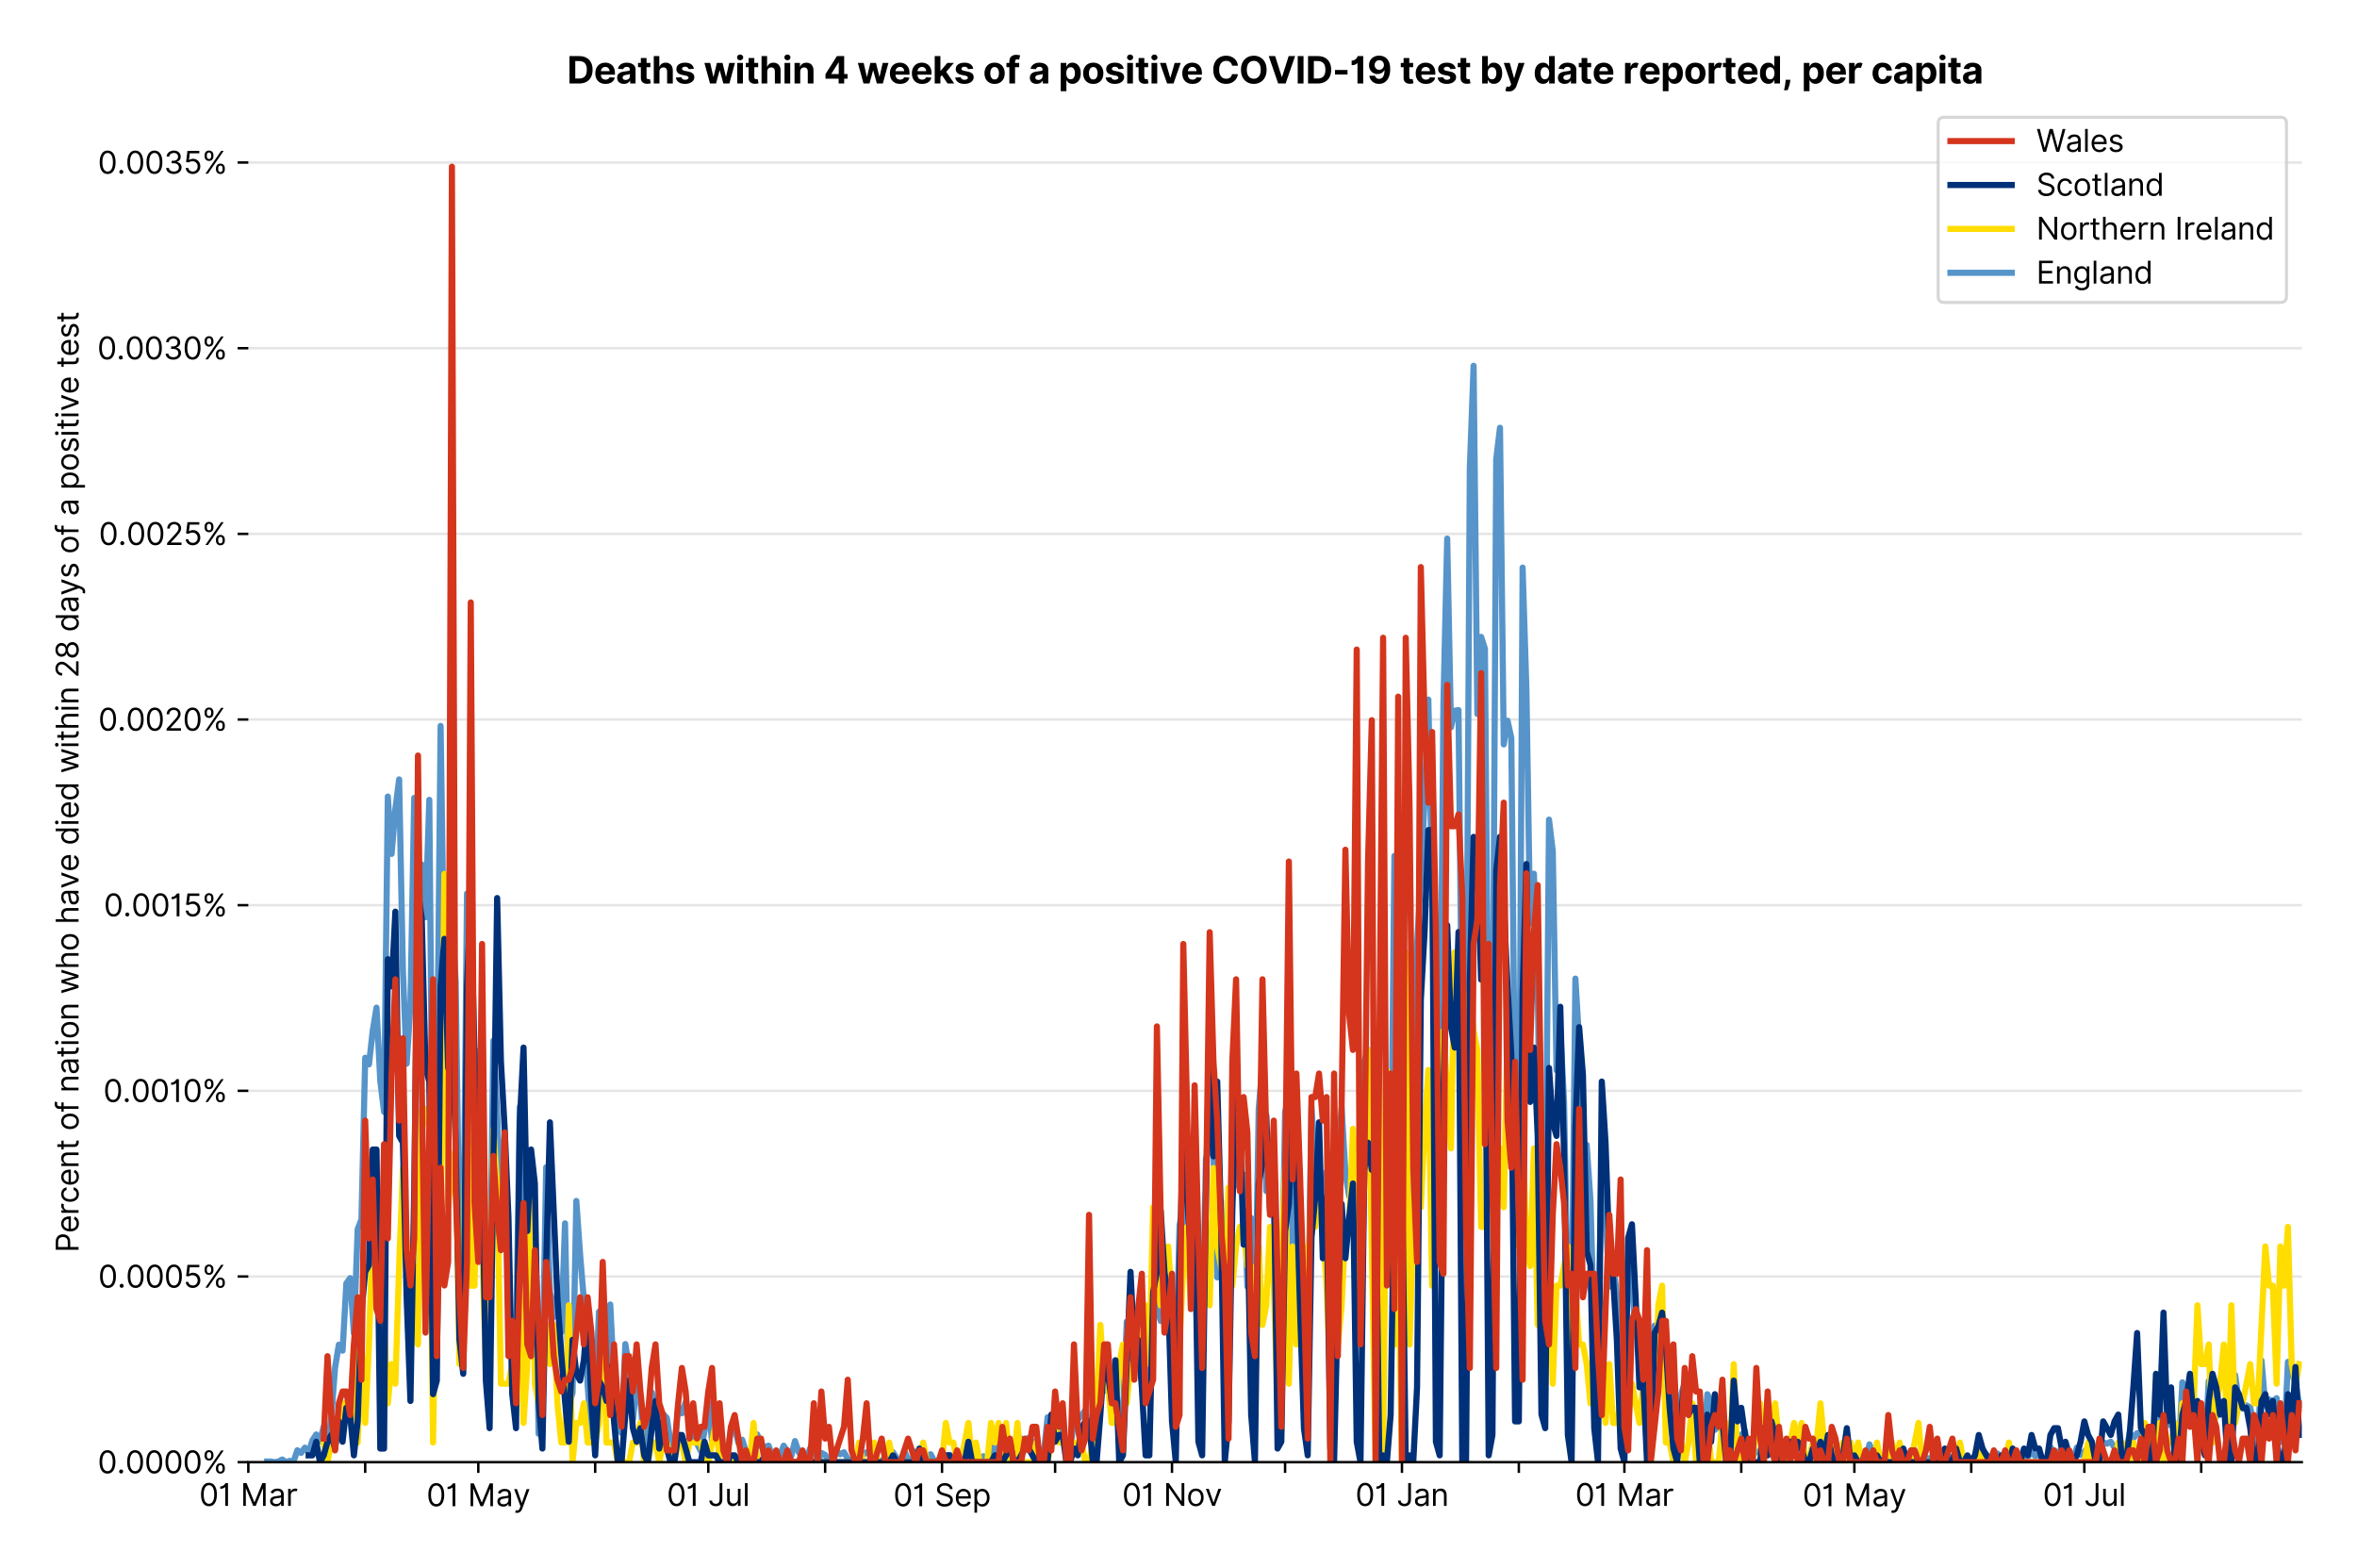 <?xml version="1.0" encoding="utf-8" standalone="no"?>
<!DOCTYPE svg PUBLIC "-//W3C//DTD SVG 1.1//EN"
  "http://www.w3.org/Graphics/SVG/1.1/DTD/svg11.dtd">
<svg version="1.1" viewBox="0 0 768.577 511.234" xmlns="http://www.w3.org/2000/svg" xmlns:xlink="http://www.w3.org/1999/xlink">
 <defs>
  <style type="text/css">*{stroke-linecap:butt;stroke-linejoin:round;}</style>
 </defs>
 <g id="figure_1">
  <g id="patch_1">
   <path d="M 0 511.234 
L 768.577 511.234 
L 768.577 0 
L 0 0 
z
" style="fill:#ffffff;"/>
  </g>
  <g id="axes_1">
   <g id="patch_2">
    <path d="M 80.977 476.745 
L 750.577 476.745 
L 750.577 33.225 
L 80.977 33.225 
z
" style="fill:#ffffff;"/>
   </g>
   <g id="matplotlib.axis_1">
    <g id="xtick_1">
     <g id="line2d_1">
      <defs>
       <path d="M 0 0 
L 0 3.5 
" id="m83a86f8b94" style="stroke:#000000;stroke-width:0.8;"/>
      </defs>
      <g>
       <use style="stroke:#000000;stroke-width:0.8;" x="80.977" xlink:href="#m83a86f8b94" y="476.745"/>
      </g>
     </g>
     <g id="text_1">
      <!-- 01 Mar -->
      <g transform="translate(64.94 491.018)scale(0.1 -0.1)">
       <defs>
        <path d="M 2000 -64 
Q 1230 -64 806 561 
Q 382 1186 382 2327 
Q 382 3459 809 4088 
Q 1236 4718 2000 4718 
Q 2764 4718 3191 4088 
Q 3618 3459 3618 2327 
Q 3618 1186 3194 561 
Q 2771 -64 2000 -64 
z
M 2000 436 
Q 2509 436 2791 927 
Q 3073 1418 3073 2327 
Q 3073 3234 2789 3730 
Q 2505 4227 2000 4227 
Q 1496 4227 1211 3730 
Q 927 3234 927 2327 
Q 927 1418 1210 927 
Q 1493 436 2000 436 
z
" id="Inter-Regular-30" transform="scale(0.016)"/>
        <path d="M 1973 4655 
L 1973 0 
L 1409 0 
L 1409 3836 
L 1373 3836 
Q 1341 3773 1209 3692 
Q 1077 3611 868 3551 
Q 659 3491 391 3491 
L 391 3964 
Q 661 3964 859 4061 
Q 1057 4159 1190 4291 
Q 1323 4423 1392 4529 
Q 1461 4636 1473 4655 
L 1973 4655 
z
" id="Inter-Regular-31" transform="scale(0.016)"/>
        <path id="Inter-Regular-20" transform="scale(0.016)"/>
        <path d="M 564 4655 
L 1236 4655 
L 2818 791 
L 2873 791 
L 4455 4655 
L 5127 4655 
L 5127 0 
L 4600 0 
L 4600 3536 
L 4555 3536 
L 3100 0 
L 2591 0 
L 1136 3536 
L 1091 3536 
L 1091 0 
L 564 0 
L 564 4655 
z
" id="Inter-Regular-4d" transform="scale(0.016)"/>
        <path d="M 1518 -82 
Q 1186 -82 916 44 
Q 646 170 486 410 
Q 327 650 327 991 
Q 327 1291 445 1478 
Q 564 1666 761 1773 
Q 959 1880 1199 1933 
Q 1439 1986 1682 2018 
Q 2000 2059 2199 2080 
Q 2398 2102 2490 2154 
Q 2582 2207 2582 2336 
L 2582 2355 
Q 2582 2691 2399 2877 
Q 2216 3064 1846 3064 
Q 1461 3064 1243 2895 
Q 1025 2727 936 2536 
L 427 2718 
Q 564 3036 792 3214 
Q 1021 3393 1292 3464 
Q 1564 3536 1827 3536 
Q 1996 3536 2215 3496 
Q 2434 3457 2640 3334 
Q 2846 3211 2982 2963 
Q 3118 2716 3118 2300 
L 3118 0 
L 2582 0 
L 2582 473 
L 2555 473 
Q 2500 359 2373 229 
Q 2246 100 2034 9 
Q 1823 -82 1518 -82 
z
M 1600 400 
Q 1918 400 2137 525 
Q 2357 650 2469 847 
Q 2582 1045 2582 1264 
L 2582 1755 
Q 2548 1714 2433 1681 
Q 2318 1648 2169 1624 
Q 2021 1600 1881 1583 
Q 1741 1566 1655 1555 
Q 1446 1527 1265 1467 
Q 1084 1407 974 1287 
Q 864 1168 864 964 
Q 864 684 1072 542 
Q 1280 400 1600 400 
z
" id="Inter-Regular-61" transform="scale(0.016)"/>
        <path d="M 491 0 
L 491 3491 
L 1009 3491 
L 1009 2964 
L 1046 2964 
Q 1139 3223 1389 3384 
Q 1639 3545 1955 3545 
Q 2100 3545 2209 3511 
Q 2318 3477 2400 3418 
L 2218 2964 
Q 2161 2993 2085 3010 
Q 2009 3027 1909 3027 
Q 1527 3027 1277 2794 
Q 1027 2561 1027 2209 
L 1027 0 
L 491 0 
z
" id="Inter-Regular-72" transform="scale(0.016)"/>
       </defs>
       <use xlink:href="#Inter-Regular-30"/>
       <use x="62.5" xlink:href="#Inter-Regular-31"/>
       <use x="106.676" xlink:href="#Inter-Regular-20"/>
       <use x="134.801" xlink:href="#Inter-Regular-4d"/>
       <use x="225.994" xlink:href="#Inter-Regular-61"/>
       <use x="282.386" xlink:href="#Inter-Regular-72"/>
      </g>
     </g>
    </g>
    <g id="xtick_2">
     <g id="line2d_2">
      <g>
       <use style="stroke:#000000;stroke-width:0.8;" x="119.086" xlink:href="#m83a86f8b94" y="476.745"/>
      </g>
     </g>
    </g>
    <g id="xtick_3">
     <g id="line2d_3">
      <g>
       <use style="stroke:#000000;stroke-width:0.8;" x="155.967" xlink:href="#m83a86f8b94" y="476.745"/>
      </g>
     </g>
     <g id="text_2">
      <!-- 01 May -->
      <g transform="translate(139.063 491.117)scale(0.1 -0.1)">
       <defs>
        <path d="M 818 -1355 
Q 682 -1355 575 -1333 
Q 468 -1311 427 -1291 
L 564 -818 
Q 857 -893 1053 -814 
Q 1250 -736 1391 -345 
L 1509 -18 
L 218 3491 
L 800 3491 
L 1764 709 
L 1800 709 
L 2764 3491 
L 3346 3491 
L 1846 -564 
Q 1550 -1355 818 -1355 
z
" id="Inter-Regular-79" transform="scale(0.016)"/>
       </defs>
       <use xlink:href="#Inter-Regular-30"/>
       <use x="62.5" xlink:href="#Inter-Regular-31"/>
       <use x="106.676" xlink:href="#Inter-Regular-20"/>
       <use x="134.801" xlink:href="#Inter-Regular-4d"/>
       <use x="225.994" xlink:href="#Inter-Regular-61"/>
       <use x="282.386" xlink:href="#Inter-Regular-79"/>
      </g>
     </g>
    </g>
    <g id="xtick_4">
     <g id="line2d_4">
      <g>
       <use style="stroke:#000000;stroke-width:0.8;" x="194.076" xlink:href="#m83a86f8b94" y="476.745"/>
      </g>
     </g>
    </g>
    <g id="xtick_5">
     <g id="line2d_5">
      <g>
       <use style="stroke:#000000;stroke-width:0.8;" x="230.957" xlink:href="#m83a86f8b94" y="476.745"/>
      </g>
     </g>
     <g id="text_3">
      <!-- 01 Jul -->
      <g transform="translate(217.413 491.018)scale(0.1 -0.1)">
       <defs>
        <path d="M 2346 4655 
L 2909 4655 
L 2909 1327 
Q 2909 657 2549 296 
Q 2189 -64 1582 -64 
Q 1200 -64 902 76 
Q 605 216 434 475 
Q 264 734 264 1091 
L 818 1091 
Q 818 795 1034 615 
Q 1250 436 1582 436 
Q 1948 436 2147 664 
Q 2346 893 2346 1327 
L 2346 4655 
z
" id="Inter-Regular-4a" transform="scale(0.016)"/>
        <path d="M 2691 1427 
L 2691 3491 
L 3227 3491 
L 3227 0 
L 2691 0 
L 2691 591 
L 2655 591 
Q 2532 325 2273 140 
Q 2014 -45 1618 -45 
Q 1127 -45 809 280 
Q 491 605 491 1273 
L 491 3491 
L 1027 3491 
L 1027 1309 
Q 1027 927 1242 700 
Q 1457 473 1791 473 
Q 1991 473 2199 575 
Q 2407 677 2549 888 
Q 2691 1100 2691 1427 
z
" id="Inter-Regular-75" transform="scale(0.016)"/>
        <path d="M 1027 4655 
L 1027 0 
L 491 0 
L 491 4655 
L 1027 4655 
z
" id="Inter-Regular-6c" transform="scale(0.016)"/>
       </defs>
       <use xlink:href="#Inter-Regular-30"/>
       <use x="62.5" xlink:href="#Inter-Regular-31"/>
       <use x="106.676" xlink:href="#Inter-Regular-20"/>
       <use x="134.801" xlink:href="#Inter-Regular-4a"/>
       <use x="189.063" xlink:href="#Inter-Regular-75"/>
       <use x="247.159" xlink:href="#Inter-Regular-6c"/>
      </g>
     </g>
    </g>
    <g id="xtick_6">
     <g id="line2d_6">
      <g>
       <use style="stroke:#000000;stroke-width:0.8;" x="269.066" xlink:href="#m83a86f8b94" y="476.745"/>
      </g>
     </g>
    </g>
    <g id="xtick_7">
     <g id="line2d_7">
      <g>
       <use style="stroke:#000000;stroke-width:0.8;" x="307.176" xlink:href="#m83a86f8b94" y="476.745"/>
      </g>
     </g>
     <g id="text_4">
      <!-- 01 Sep -->
      <g transform="translate(291.289 491.117)scale(0.1 -0.1)">
       <defs>
        <path d="M 3109 3491 
Q 3068 3836 2777 4027 
Q 2486 4218 2064 4218 
Q 1600 4218 1318 3999 
Q 1036 3780 1036 3445 
Q 1036 3195 1189 3042 
Q 1343 2889 1553 2803 
Q 1764 2718 1936 2673 
L 2409 2545 
Q 2591 2498 2815 2414 
Q 3039 2330 3244 2185 
Q 3450 2041 3584 1816 
Q 3718 1591 3718 1264 
Q 3718 886 3521 581 
Q 3325 277 2949 97 
Q 2573 -82 2036 -82 
Q 1286 -82 845 272 
Q 405 627 364 1200 
L 946 1200 
Q 968 936 1124 764 
Q 1280 593 1519 510 
Q 1759 427 2036 427 
Q 2359 427 2616 533 
Q 2873 639 3023 828 
Q 3173 1018 3173 1273 
Q 3173 1505 3043 1650 
Q 2914 1795 2702 1886 
Q 2491 1977 2246 2045 
L 1673 2209 
Q 1127 2366 809 2657 
Q 491 2948 491 3418 
Q 491 3809 703 4101 
Q 916 4393 1276 4555 
Q 1636 4718 2082 4718 
Q 2532 4718 2882 4558 
Q 3232 4398 3437 4120 
Q 3643 3843 3655 3491 
L 3109 3491 
z
" id="Inter-Regular-53" transform="scale(0.016)"/>
        <path d="M 1955 -73 
Q 1450 -73 1085 151 
Q 721 375 524 778 
Q 327 1182 327 1718 
Q 327 2255 524 2665 
Q 721 3075 1074 3305 
Q 1427 3536 1900 3536 
Q 2173 3536 2439 3445 
Q 2705 3355 2923 3151 
Q 3141 2948 3270 2614 
Q 3400 2280 3400 1791 
L 3400 1564 
L 866 1564 
Q 884 1005 1183 707 
Q 1482 409 1955 409 
Q 2271 409 2498 545 
Q 2725 682 2827 955 
L 3346 809 
Q 3223 414 2854 170 
Q 2486 -73 1955 -73 
z
M 866 2027 
L 2855 2027 
Q 2855 2470 2595 2762 
Q 2336 3055 1900 3055 
Q 1593 3055 1368 2911 
Q 1143 2768 1013 2533 
Q 884 2298 866 2027 
z
" id="Inter-Regular-65" transform="scale(0.016)"/>
        <path d="M 491 -1309 
L 491 3491 
L 1009 3491 
L 1009 2936 
L 1073 2936 
Q 1132 3027 1237 3169 
Q 1343 3311 1542 3423 
Q 1741 3536 2082 3536 
Q 2523 3536 2859 3315 
Q 3196 3095 3384 2690 
Q 3573 2286 3573 1736 
Q 3573 1182 3384 776 
Q 3196 370 2861 148 
Q 2527 -73 2091 -73 
Q 1755 -73 1552 39 
Q 1350 152 1241 296 
Q 1132 441 1073 536 
L 1027 536 
L 1027 -1309 
L 491 -1309 
z
M 1018 1745 
Q 1018 1152 1276 780 
Q 1534 409 2018 409 
Q 2355 409 2581 587 
Q 2807 766 2921 1069 
Q 3036 1373 3036 1745 
Q 3036 2114 2923 2410 
Q 2811 2707 2585 2881 
Q 2359 3055 2018 3055 
Q 1527 3055 1272 2693 
Q 1018 2332 1018 1745 
z
" id="Inter-Regular-70" transform="scale(0.016)"/>
       </defs>
       <use xlink:href="#Inter-Regular-30"/>
       <use x="62.5" xlink:href="#Inter-Regular-31"/>
       <use x="106.676" xlink:href="#Inter-Regular-20"/>
       <use x="134.801" xlink:href="#Inter-Regular-53"/>
       <use x="198.58" xlink:href="#Inter-Regular-65"/>
       <use x="256.818" xlink:href="#Inter-Regular-70"/>
      </g>
     </g>
    </g>
    <g id="xtick_8">
     <g id="line2d_8">
      <g>
       <use style="stroke:#000000;stroke-width:0.8;" x="344.056" xlink:href="#m83a86f8b94" y="476.745"/>
      </g>
     </g>
    </g>
    <g id="xtick_9">
     <g id="line2d_9">
      <g>
       <use style="stroke:#000000;stroke-width:0.8;" x="382.166" xlink:href="#m83a86f8b94" y="476.745"/>
      </g>
     </g>
     <g id="text_5">
      <!-- 01 Nov -->
      <g transform="translate(365.895 491.018)scale(0.1 -0.1)">
       <defs>
        <path d="M 4255 4655 
L 4255 0 
L 3709 0 
L 1173 3655 
L 1127 3655 
L 1127 0 
L 564 0 
L 564 4655 
L 1109 4655 
L 3655 991 
L 3700 991 
L 3700 4655 
L 4255 4655 
z
" id="Inter-Regular-4e" transform="scale(0.016)"/>
        <path d="M 1909 -73 
Q 1436 -73 1080 152 
Q 725 377 526 781 
Q 327 1186 327 1727 
Q 327 2273 526 2679 
Q 725 3086 1080 3311 
Q 1436 3536 1909 3536 
Q 2382 3536 2737 3311 
Q 3093 3086 3292 2679 
Q 3491 2273 3491 1727 
Q 3491 1186 3292 781 
Q 3093 377 2737 152 
Q 2382 -73 1909 -73 
z
M 1909 409 
Q 2268 409 2500 593 
Q 2732 777 2843 1077 
Q 2955 1377 2955 1727 
Q 2955 2077 2843 2379 
Q 2732 2682 2500 2868 
Q 2268 3055 1909 3055 
Q 1550 3055 1318 2868 
Q 1086 2682 975 2379 
Q 864 2077 864 1727 
Q 864 1377 975 1077 
Q 1086 777 1318 593 
Q 1550 409 1909 409 
z
" id="Inter-Regular-6f" transform="scale(0.016)"/>
        <path d="M 3346 3491 
L 2055 0 
L 1509 0 
L 218 3491 
L 800 3491 
L 1764 709 
L 1800 709 
L 2764 3491 
L 3346 3491 
z
" id="Inter-Regular-76" transform="scale(0.016)"/>
       </defs>
       <use xlink:href="#Inter-Regular-30"/>
       <use x="62.5" xlink:href="#Inter-Regular-31"/>
       <use x="106.676" xlink:href="#Inter-Regular-20"/>
       <use x="134.801" xlink:href="#Inter-Regular-4e"/>
       <use x="210.085" xlink:href="#Inter-Regular-6f"/>
       <use x="269.744" xlink:href="#Inter-Regular-76"/>
      </g>
     </g>
    </g>
    <g id="xtick_10">
     <g id="line2d_10">
      <g>
       <use style="stroke:#000000;stroke-width:0.8;" x="419.046" xlink:href="#m83a86f8b94" y="476.745"/>
      </g>
     </g>
    </g>
    <g id="xtick_11">
     <g id="line2d_11">
      <g>
       <use style="stroke:#000000;stroke-width:0.8;" x="457.156" xlink:href="#m83a86f8b94" y="476.745"/>
      </g>
     </g>
     <g id="text_6">
      <!-- 01 Jan -->
      <g transform="translate(441.957 491.018)scale(0.1 -0.1)">
       <defs>
        <path d="M 1027 2100 
L 1027 0 
L 491 0 
L 491 3491 
L 1009 3491 
L 1009 2945 
L 1055 2945 
Q 1177 3211 1427 3373 
Q 1677 3536 2073 3536 
Q 2602 3536 2928 3211 
Q 3255 2886 3255 2218 
L 3255 0 
L 2718 0 
L 2718 2182 
Q 2718 2593 2504 2824 
Q 2291 3055 1918 3055 
Q 1534 3055 1280 2806 
Q 1027 2557 1027 2100 
z
" id="Inter-Regular-6e" transform="scale(0.016)"/>
       </defs>
       <use xlink:href="#Inter-Regular-30"/>
       <use x="62.5" xlink:href="#Inter-Regular-31"/>
       <use x="106.676" xlink:href="#Inter-Regular-20"/>
       <use x="134.801" xlink:href="#Inter-Regular-4a"/>
       <use x="189.063" xlink:href="#Inter-Regular-61"/>
       <use x="245.455" xlink:href="#Inter-Regular-6e"/>
      </g>
     </g>
    </g>
    <g id="xtick_12">
     <g id="line2d_12">
      <g>
       <use style="stroke:#000000;stroke-width:0.8;" x="495.266" xlink:href="#m83a86f8b94" y="476.745"/>
      </g>
     </g>
    </g>
    <g id="xtick_13">
     <g id="line2d_13">
      <g>
       <use style="stroke:#000000;stroke-width:0.8;" x="529.687" xlink:href="#m83a86f8b94" y="476.745"/>
      </g>
     </g>
     <g id="text_7">
      <!-- 01 Mar -->
      <g transform="translate(513.651 491.018)scale(0.1 -0.1)">
       <use xlink:href="#Inter-Regular-30"/>
       <use x="62.5" xlink:href="#Inter-Regular-31"/>
       <use x="106.676" xlink:href="#Inter-Regular-20"/>
       <use x="134.801" xlink:href="#Inter-Regular-4d"/>
       <use x="225.994" xlink:href="#Inter-Regular-61"/>
       <use x="282.386" xlink:href="#Inter-Regular-72"/>
      </g>
     </g>
    </g>
    <g id="xtick_14">
     <g id="line2d_14">
      <g>
       <use style="stroke:#000000;stroke-width:0.8;" x="567.797" xlink:href="#m83a86f8b94" y="476.745"/>
      </g>
     </g>
    </g>
    <g id="xtick_15">
     <g id="line2d_15">
      <g>
       <use style="stroke:#000000;stroke-width:0.8;" x="604.678" xlink:href="#m83a86f8b94" y="476.745"/>
      </g>
     </g>
     <g id="text_8">
      <!-- 01 May -->
      <g transform="translate(587.774 491.117)scale(0.1 -0.1)">
       <use xlink:href="#Inter-Regular-30"/>
       <use x="62.5" xlink:href="#Inter-Regular-31"/>
       <use x="106.676" xlink:href="#Inter-Regular-20"/>
       <use x="134.801" xlink:href="#Inter-Regular-4d"/>
       <use x="225.994" xlink:href="#Inter-Regular-61"/>
       <use x="282.386" xlink:href="#Inter-Regular-79"/>
      </g>
     </g>
    </g>
    <g id="xtick_16">
     <g id="line2d_16">
      <g>
       <use style="stroke:#000000;stroke-width:0.8;" x="642.787" xlink:href="#m83a86f8b94" y="476.745"/>
      </g>
     </g>
    </g>
    <g id="xtick_17">
     <g id="line2d_17">
      <g>
       <use style="stroke:#000000;stroke-width:0.8;" x="679.668" xlink:href="#m83a86f8b94" y="476.745"/>
      </g>
     </g>
     <g id="text_9">
      <!-- 01 Jul -->
      <g transform="translate(666.124 491.018)scale(0.1 -0.1)">
       <use xlink:href="#Inter-Regular-30"/>
       <use x="62.5" xlink:href="#Inter-Regular-31"/>
       <use x="106.676" xlink:href="#Inter-Regular-20"/>
       <use x="134.801" xlink:href="#Inter-Regular-4a"/>
       <use x="189.063" xlink:href="#Inter-Regular-75"/>
       <use x="247.159" xlink:href="#Inter-Regular-6c"/>
      </g>
     </g>
    </g>
    <g id="xtick_18">
     <g id="line2d_18">
      <g>
       <use style="stroke:#000000;stroke-width:0.8;" x="717.777" xlink:href="#m83a86f8b94" y="476.745"/>
      </g>
     </g>
    </g>
   </g>
   <g id="matplotlib.axis_2">
    <g id="ytick_1">
     <g id="line2d_19">
      <path clip-path="url(#p686021eccf)" d="M 80.977 476.745 
L 750.577 476.745 
" style="fill:none;stroke:#e5e5e5;stroke-linecap:square;stroke-width:0.8;"/>
     </g>
     <g id="line2d_20">
      <defs>
       <path d="M 0 0 
L -3.5 0 
" id="m5461fa58b9" style="stroke:#000000;stroke-width:0.8;"/>
      </defs>
      <g>
       <use style="stroke:#000000;stroke-width:0.8;" x="80.977" xlink:href="#m5461fa58b9" y="476.745"/>
      </g>
     </g>
     <g id="text_10">
      <!-- 0.0000% -->
      <g transform="translate(31.845 480.382)scale(0.1 -0.1)">
       <defs>
        <path d="M 882 -36 
Q 714 -36 593 84 
Q 473 205 473 373 
Q 473 541 593 661 
Q 714 782 882 782 
Q 1050 782 1170 661 
Q 1291 541 1291 373 
Q 1291 205 1170 84 
Q 1050 -36 882 -36 
z
" id="Inter-Regular-2e" transform="scale(0.016)"/>
        <path d="M 2855 873 
L 2855 1118 
Q 2855 1373 2960 1585 
Q 3066 1798 3269 1926 
Q 3473 2055 3764 2055 
Q 4059 2055 4259 1926 
Q 4459 1798 4561 1585 
Q 4664 1373 4664 1118 
L 4664 873 
Q 4664 618 4560 405 
Q 4457 193 4256 64 
Q 4055 -64 3764 -64 
Q 3468 -64 3266 64 
Q 3064 193 2959 405 
Q 2855 618 2855 873 
z
M 536 3536 
L 536 3782 
Q 536 4036 642 4248 
Q 748 4461 951 4589 
Q 1155 4718 1446 4718 
Q 1741 4718 1941 4589 
Q 2141 4461 2243 4248 
Q 2346 4036 2346 3782 
L 2346 3536 
Q 2346 3282 2242 3069 
Q 2139 2857 1937 2728 
Q 1736 2600 1446 2600 
Q 1150 2600 948 2728 
Q 746 2857 641 3069 
Q 536 3282 536 3536 
z
M 709 0 
L 3909 4655 
L 4427 4655 
L 1227 0 
L 709 0 
z
M 3318 1118 
L 3318 873 
Q 3318 661 3418 494 
Q 3518 327 3764 327 
Q 4002 327 4101 494 
Q 4200 661 4200 873 
L 4200 1118 
Q 4200 1330 4104 1497 
Q 4009 1664 3764 1664 
Q 3525 1664 3421 1497 
Q 3318 1330 3318 1118 
z
M 1000 3782 
L 1000 3536 
Q 1000 3325 1100 3158 
Q 1200 2991 1446 2991 
Q 1684 2991 1783 3158 
Q 1882 3325 1882 3536 
L 1882 3782 
Q 1882 3993 1786 4160 
Q 1691 4327 1446 4327 
Q 1207 4327 1103 4160 
Q 1000 3993 1000 3782 
z
" id="Inter-Regular-25" transform="scale(0.016)"/>
       </defs>
       <use xlink:href="#Inter-Regular-30"/>
       <use x="62.5" xlink:href="#Inter-Regular-2e"/>
       <use x="90.057" xlink:href="#Inter-Regular-30"/>
       <use x="152.557" xlink:href="#Inter-Regular-30"/>
       <use x="215.057" xlink:href="#Inter-Regular-30"/>
       <use x="277.557" xlink:href="#Inter-Regular-30"/>
       <use x="340.057" xlink:href="#Inter-Regular-25"/>
      </g>
     </g>
    </g>
    <g id="ytick_2">
     <g id="line2d_21">
      <path clip-path="url(#p686021eccf)" d="M 80.977 416.21 
L 750.577 416.21 
" style="fill:none;stroke:#e5e5e5;stroke-linecap:square;stroke-width:0.8;"/>
     </g>
     <g id="line2d_22">
      <g>
       <use style="stroke:#000000;stroke-width:0.8;" x="80.977" xlink:href="#m5461fa58b9" y="416.21"/>
      </g>
     </g>
     <g id="text_11">
      <!-- 0.0005% -->
      <g transform="translate(32.016 419.846)scale(0.1 -0.1)">
       <defs>
        <path d="M 1936 -64 
Q 1536 -64 1216 95 
Q 896 255 702 532 
Q 509 809 491 1164 
L 1036 1164 
Q 1068 848 1324 642 
Q 1580 436 1936 436 
Q 2223 436 2447 570 
Q 2671 705 2799 940 
Q 2927 1175 2927 1473 
Q 2927 1777 2794 2017 
Q 2661 2257 2429 2395 
Q 2198 2534 1900 2536 
Q 1686 2539 1461 2472 
Q 1236 2405 1091 2300 
L 564 2364 
L 846 4655 
L 3264 4655 
L 3264 4155 
L 1318 4155 
L 1155 2782 
L 1182 2782 
Q 1325 2895 1541 2970 
Q 1757 3045 1991 3045 
Q 2418 3045 2753 2842 
Q 3089 2639 3281 2286 
Q 3473 1934 3473 1482 
Q 3473 1036 3274 687 
Q 3075 339 2727 137 
Q 2380 -64 1936 -64 
z
" id="Inter-Regular-35" transform="scale(0.016)"/>
       </defs>
       <use xlink:href="#Inter-Regular-30"/>
       <use x="62.5" xlink:href="#Inter-Regular-2e"/>
       <use x="90.057" xlink:href="#Inter-Regular-30"/>
       <use x="152.557" xlink:href="#Inter-Regular-30"/>
       <use x="215.057" xlink:href="#Inter-Regular-30"/>
       <use x="277.557" xlink:href="#Inter-Regular-35"/>
       <use x="338.352" xlink:href="#Inter-Regular-25"/>
      </g>
     </g>
    </g>
    <g id="ytick_3">
     <g id="line2d_23">
      <path clip-path="url(#p686021eccf)" d="M 80.977 355.674 
L 750.577 355.674 
" style="fill:none;stroke:#e5e5e5;stroke-linecap:square;stroke-width:0.8;"/>
     </g>
     <g id="line2d_24">
      <g>
       <use style="stroke:#000000;stroke-width:0.8;" x="80.977" xlink:href="#m5461fa58b9" y="355.674"/>
      </g>
     </g>
     <g id="text_12">
      <!-- 0.0010% -->
      <g transform="translate(33.678 359.311)scale(0.1 -0.1)">
       <use xlink:href="#Inter-Regular-30"/>
       <use x="62.5" xlink:href="#Inter-Regular-2e"/>
       <use x="90.057" xlink:href="#Inter-Regular-30"/>
       <use x="152.557" xlink:href="#Inter-Regular-30"/>
       <use x="215.057" xlink:href="#Inter-Regular-31"/>
       <use x="259.233" xlink:href="#Inter-Regular-30"/>
       <use x="321.733" xlink:href="#Inter-Regular-25"/>
      </g>
     </g>
    </g>
    <g id="ytick_4">
     <g id="line2d_25">
      <path clip-path="url(#p686021eccf)" d="M 80.977 295.139 
L 750.577 295.139 
" style="fill:none;stroke:#e5e5e5;stroke-linecap:square;stroke-width:0.8;"/>
     </g>
     <g id="line2d_26">
      <g>
       <use style="stroke:#000000;stroke-width:0.8;" x="80.977" xlink:href="#m5461fa58b9" y="295.139"/>
      </g>
     </g>
     <g id="text_13">
      <!-- 0.0015% -->
      <g transform="translate(33.848 298.776)scale(0.1 -0.1)">
       <use xlink:href="#Inter-Regular-30"/>
       <use x="62.5" xlink:href="#Inter-Regular-2e"/>
       <use x="90.057" xlink:href="#Inter-Regular-30"/>
       <use x="152.557" xlink:href="#Inter-Regular-30"/>
       <use x="215.057" xlink:href="#Inter-Regular-31"/>
       <use x="259.233" xlink:href="#Inter-Regular-35"/>
       <use x="320.028" xlink:href="#Inter-Regular-25"/>
      </g>
     </g>
    </g>
    <g id="ytick_5">
     <g id="line2d_27">
      <path clip-path="url(#p686021eccf)" d="M 80.977 234.604 
L 750.577 234.604 
" style="fill:none;stroke:#e5e5e5;stroke-linecap:square;stroke-width:0.8;"/>
     </g>
     <g id="line2d_28">
      <g>
       <use style="stroke:#000000;stroke-width:0.8;" x="80.977" xlink:href="#m5461fa58b9" y="234.604"/>
      </g>
     </g>
     <g id="text_14">
      <!-- 0.0020% -->
      <g transform="translate(32.044 238.241)scale(0.1 -0.1)">
       <defs>
        <path d="M 482 0 
L 482 409 
L 2018 2091 
Q 2289 2386 2464 2605 
Q 2639 2825 2724 3019 
Q 2809 3214 2809 3427 
Q 2809 3795 2553 4011 
Q 2298 4227 1918 4227 
Q 1514 4227 1275 3985 
Q 1036 3743 1036 3345 
L 500 3345 
Q 500 3755 688 4064 
Q 877 4373 1203 4545 
Q 1530 4718 1936 4718 
Q 2346 4718 2661 4545 
Q 2977 4373 3156 4079 
Q 3336 3786 3336 3427 
Q 3336 3170 3244 2926 
Q 3152 2682 2926 2383 
Q 2700 2084 2300 1655 
L 1255 536 
L 1255 500 
L 3418 500 
L 3418 0 
L 482 0 
z
" id="Inter-Regular-32" transform="scale(0.016)"/>
       </defs>
       <use xlink:href="#Inter-Regular-30"/>
       <use x="62.5" xlink:href="#Inter-Regular-2e"/>
       <use x="90.057" xlink:href="#Inter-Regular-30"/>
       <use x="152.557" xlink:href="#Inter-Regular-30"/>
       <use x="215.057" xlink:href="#Inter-Regular-32"/>
       <use x="275.568" xlink:href="#Inter-Regular-30"/>
       <use x="338.068" xlink:href="#Inter-Regular-25"/>
      </g>
     </g>
    </g>
    <g id="ytick_6">
     <g id="line2d_29">
      <path clip-path="url(#p686021eccf)" d="M 80.977 174.069 
L 750.577 174.069 
" style="fill:none;stroke:#e5e5e5;stroke-linecap:square;stroke-width:0.8;"/>
     </g>
     <g id="line2d_30">
      <g>
       <use style="stroke:#000000;stroke-width:0.8;" x="80.977" xlink:href="#m5461fa58b9" y="174.069"/>
      </g>
     </g>
     <g id="text_15">
      <!-- 0.0025% -->
      <g transform="translate(32.214 177.705)scale(0.1 -0.1)">
       <use xlink:href="#Inter-Regular-30"/>
       <use x="62.5" xlink:href="#Inter-Regular-2e"/>
       <use x="90.057" xlink:href="#Inter-Regular-30"/>
       <use x="152.557" xlink:href="#Inter-Regular-30"/>
       <use x="215.057" xlink:href="#Inter-Regular-32"/>
       <use x="275.568" xlink:href="#Inter-Regular-35"/>
       <use x="336.364" xlink:href="#Inter-Regular-25"/>
      </g>
     </g>
    </g>
    <g id="ytick_7">
     <g id="line2d_31">
      <path clip-path="url(#p686021eccf)" d="M 80.977 113.533 
L 750.577 113.533 
" style="fill:none;stroke:#e5e5e5;stroke-linecap:square;stroke-width:0.8;"/>
     </g>
     <g id="line2d_32">
      <g>
       <use style="stroke:#000000;stroke-width:0.8;" x="80.977" xlink:href="#m5461fa58b9" y="113.533"/>
      </g>
     </g>
     <g id="text_16">
      <!-- 0.0030% -->
      <g transform="translate(31.731 117.17)scale(0.1 -0.1)">
       <defs>
        <path d="M 2055 -64 
Q 1605 -64 1253 90 
Q 902 245 696 521 
Q 491 798 473 1164 
L 1046 1164 
Q 1071 827 1356 631 
Q 1641 436 2046 436 
Q 2493 436 2783 664 
Q 3073 893 3073 1264 
Q 3073 1650 2787 1893 
Q 2502 2136 1973 2136 
L 1600 2136 
L 1600 2636 
L 1973 2636 
Q 2386 2636 2647 2856 
Q 2909 3077 2909 3445 
Q 2909 3798 2679 4012 
Q 2450 4227 2064 4227 
Q 1823 4227 1610 4139 
Q 1398 4052 1264 3887 
Q 1130 3723 1118 3491 
L 573 3491 
Q 586 3857 793 4133 
Q 1000 4409 1335 4563 
Q 1671 4718 2073 4718 
Q 2505 4718 2814 4544 
Q 3123 4370 3289 4086 
Q 3455 3802 3455 3473 
Q 3455 3080 3249 2802 
Q 3043 2525 2691 2418 
L 2691 2382 
Q 3132 2309 3379 2008 
Q 3627 1707 3627 1264 
Q 3627 884 3421 583 
Q 3216 282 2861 109 
Q 2507 -64 2055 -64 
z
" id="Inter-Regular-33" transform="scale(0.016)"/>
       </defs>
       <use xlink:href="#Inter-Regular-30"/>
       <use x="62.5" xlink:href="#Inter-Regular-2e"/>
       <use x="90.057" xlink:href="#Inter-Regular-30"/>
       <use x="152.557" xlink:href="#Inter-Regular-30"/>
       <use x="215.057" xlink:href="#Inter-Regular-33"/>
       <use x="278.693" xlink:href="#Inter-Regular-30"/>
       <use x="341.193" xlink:href="#Inter-Regular-25"/>
      </g>
     </g>
    </g>
    <g id="ytick_8">
     <g id="line2d_33">
      <path clip-path="url(#p686021eccf)" d="M 80.977 52.998 
L 750.577 52.998 
" style="fill:none;stroke:#e5e5e5;stroke-linecap:square;stroke-width:0.8;"/>
     </g>
     <g id="line2d_34">
      <g>
       <use style="stroke:#000000;stroke-width:0.8;" x="80.977" xlink:href="#m5461fa58b9" y="52.998"/>
      </g>
     </g>
     <g id="text_17">
      <!-- 0.0035% -->
      <g transform="translate(31.902 56.635)scale(0.1 -0.1)">
       <use xlink:href="#Inter-Regular-30"/>
       <use x="62.5" xlink:href="#Inter-Regular-2e"/>
       <use x="90.057" xlink:href="#Inter-Regular-30"/>
       <use x="152.557" xlink:href="#Inter-Regular-30"/>
       <use x="215.057" xlink:href="#Inter-Regular-33"/>
       <use x="278.693" xlink:href="#Inter-Regular-35"/>
       <use x="339.489" xlink:href="#Inter-Regular-25"/>
      </g>
     </g>
    </g>
    <g id="text_18">
     <!-- Percent of nation who have died within 28 days of a positive test -->
     <g transform="translate(25.614 408.396)rotate(-90)scale(0.1 -0.1)">
      <defs>
       <path d="M 564 0 
L 564 4655 
L 2136 4655 
Q 2684 4655 3033 4458 
Q 3382 4261 3550 3927 
Q 3718 3593 3718 3182 
Q 3718 2770 3551 2434 
Q 3384 2098 3036 1899 
Q 2689 1700 2146 1700 
L 1127 1700 
L 1127 0 
L 564 0 
z
M 1127 2200 
L 2127 2200 
Q 2689 2200 2926 2482 
Q 3164 2764 3164 3182 
Q 3164 3602 2925 3878 
Q 2686 4155 2118 4155 
L 1127 4155 
L 1127 2200 
z
" id="Inter-Regular-50" transform="scale(0.016)"/>
       <path d="M 1909 -73 
Q 1418 -73 1063 159 
Q 709 391 518 798 
Q 327 1205 327 1727 
Q 327 2259 524 2667 
Q 721 3075 1074 3305 
Q 1427 3536 1900 3536 
Q 2268 3536 2563 3400 
Q 2859 3264 3047 3018 
Q 3236 2773 3282 2445 
L 2746 2445 
Q 2684 2684 2474 2869 
Q 2264 3055 1909 3055 
Q 1439 3055 1151 2697 
Q 864 2339 864 1745 
Q 864 1139 1148 774 
Q 1432 409 1909 409 
Q 2223 409 2447 570 
Q 2671 732 2746 1018 
L 3282 1018 
Q 3236 709 3058 462 
Q 2880 216 2588 71 
Q 2296 -73 1909 -73 
z
" id="Inter-Regular-63" transform="scale(0.016)"/>
       <path d="M 2009 3491 
L 2009 3036 
L 1264 3036 
L 1264 1000 
Q 1264 773 1331 660 
Q 1398 548 1503 510 
Q 1609 473 1727 473 
Q 1816 473 1873 483 
Q 1930 493 1964 500 
L 2073 18 
Q 2018 -2 1920 -23 
Q 1823 -45 1673 -45 
Q 1446 -45 1228 52 
Q 1011 150 869 350 
Q 727 550 727 855 
L 727 3036 
L 200 3036 
L 200 3491 
L 727 3491 
L 727 4327 
L 1264 4327 
L 1264 3491 
L 2009 3491 
z
" id="Inter-Regular-74" transform="scale(0.016)"/>
       <path d="M 2046 3491 
L 2046 3036 
L 1264 3036 
L 1264 0 
L 727 0 
L 727 3036 
L 164 3036 
L 164 3491 
L 727 3491 
L 727 3973 
Q 727 4273 868 4473 
Q 1009 4673 1234 4773 
Q 1459 4873 1709 4873 
Q 1907 4873 2032 4841 
Q 2157 4809 2218 4782 
L 2064 4318 
Q 2023 4332 1951 4352 
Q 1880 4373 1764 4373 
Q 1498 4373 1381 4239 
Q 1264 4105 1264 3845 
L 1264 3491 
L 2046 3491 
z
" id="Inter-Regular-66" transform="scale(0.016)"/>
       <path d="M 491 0 
L 491 3491 
L 1027 3491 
L 1027 0 
L 491 0 
z
M 764 4073 
Q 607 4073 494 4179 
Q 382 4286 382 4436 
Q 382 4586 494 4693 
Q 607 4800 764 4800 
Q 921 4800 1033 4693 
Q 1146 4586 1146 4436 
Q 1146 4286 1033 4179 
Q 921 4073 764 4073 
z
" id="Inter-Regular-69" transform="scale(0.016)"/>
       <path d="M 1282 0 
L 218 3491 
L 782 3491 
L 1536 818 
L 1573 818 
L 2318 3491 
L 2891 3491 
L 3627 827 
L 3664 827 
L 4418 3491 
L 4982 3491 
L 3918 0 
L 3391 0 
L 2627 2682 
L 2573 2682 
L 1809 0 
L 1282 0 
z
" id="Inter-Regular-77" transform="scale(0.016)"/>
       <path d="M 1027 2100 
L 1027 0 
L 491 0 
L 491 4655 
L 1027 4655 
L 1027 2945 
L 1073 2945 
Q 1196 3216 1442 3376 
Q 1689 3536 2100 3536 
Q 2636 3536 2963 3213 
Q 3291 2891 3291 2218 
L 3291 0 
L 2755 0 
L 2755 2182 
Q 2755 2598 2540 2826 
Q 2325 3055 1946 3055 
Q 1548 3055 1287 2806 
Q 1027 2557 1027 2100 
z
" id="Inter-Regular-68" transform="scale(0.016)"/>
       <path d="M 1809 -73 
Q 1373 -73 1039 148 
Q 705 370 516 776 
Q 327 1182 327 1736 
Q 327 2286 516 2690 
Q 705 3095 1041 3315 
Q 1377 3536 1818 3536 
Q 2159 3536 2358 3423 
Q 2557 3311 2662 3169 
Q 2768 3027 2827 2936 
L 2873 2936 
L 2873 4655 
L 3409 4655 
L 3409 0 
L 2891 0 
L 2891 536 
L 2827 536 
Q 2768 441 2659 296 
Q 2550 152 2348 39 
Q 2146 -73 1809 -73 
z
M 1882 409 
Q 2366 409 2624 780 
Q 2882 1152 2882 1745 
Q 2882 2332 2627 2693 
Q 2373 3055 1882 3055 
Q 1541 3055 1315 2881 
Q 1089 2707 976 2410 
Q 864 2114 864 1745 
Q 864 1373 978 1069 
Q 1093 766 1319 587 
Q 1546 409 1882 409 
z
" id="Inter-Regular-64" transform="scale(0.016)"/>
       <path d="M 1973 -64 
Q 1505 -64 1147 103 
Q 789 270 589 564 
Q 389 859 391 1236 
Q 389 1532 507 1783 
Q 625 2034 830 2203 
Q 1036 2373 1291 2418 
L 1291 2445 
Q 957 2532 759 2821 
Q 561 3111 564 3482 
Q 561 3836 743 4115 
Q 925 4395 1244 4556 
Q 1564 4718 1973 4718 
Q 2377 4718 2695 4556 
Q 3014 4395 3197 4115 
Q 3380 3836 3382 3482 
Q 3380 3111 3181 2821 
Q 2982 2532 2655 2445 
L 2655 2418 
Q 2907 2373 3109 2203 
Q 3311 2034 3431 1783 
Q 3552 1532 3555 1236 
Q 3552 859 3351 564 
Q 3150 270 2794 103 
Q 2439 -64 1973 -64 
z
M 1973 436 
Q 2446 436 2722 662 
Q 2998 889 3000 1264 
Q 2998 1527 2864 1729 
Q 2730 1932 2499 2048 
Q 2268 2164 1973 2164 
Q 1675 2164 1442 2048 
Q 1209 1932 1076 1729 
Q 943 1527 946 1264 
Q 943 889 1218 662 
Q 1493 436 1973 436 
z
M 1973 2645 
Q 2348 2645 2591 2864 
Q 2834 3084 2836 3445 
Q 2834 3800 2596 4013 
Q 2359 4227 1973 4227 
Q 1582 4227 1344 4013 
Q 1107 3800 1109 3445 
Q 1107 3084 1349 2864 
Q 1591 2645 1973 2645 
z
" id="Inter-Regular-38" transform="scale(0.016)"/>
       <path d="M 2964 2709 
L 2482 2573 
Q 2411 2755 2245 2914 
Q 2080 3073 1727 3073 
Q 1407 3073 1194 2926 
Q 982 2780 982 2555 
Q 982 2355 1127 2239 
Q 1273 2123 1582 2045 
L 2100 1918 
Q 3027 1691 3027 973 
Q 3027 673 2855 436 
Q 2684 200 2377 63 
Q 2071 -73 1664 -73 
Q 1130 -73 780 159 
Q 430 391 336 836 
L 846 964 
Q 989 400 1655 400 
Q 2030 400 2251 560 
Q 2473 720 2473 945 
Q 2473 1316 1955 1436 
L 1373 1573 
Q 893 1686 669 1926 
Q 446 2166 446 2527 
Q 446 2823 613 3050 
Q 780 3277 1069 3406 
Q 1359 3536 1727 3536 
Q 2246 3536 2542 3309 
Q 2839 3082 2964 2709 
z
" id="Inter-Regular-73" transform="scale(0.016)"/>
      </defs>
      <use xlink:href="#Inter-Regular-50"/>
      <use x="63.494" xlink:href="#Inter-Regular-65"/>
      <use x="121.733" xlink:href="#Inter-Regular-72"/>
      <use x="160.085" xlink:href="#Inter-Regular-63"/>
      <use x="215.909" xlink:href="#Inter-Regular-65"/>
      <use x="274.148" xlink:href="#Inter-Regular-6e"/>
      <use x="332.671" xlink:href="#Inter-Regular-74"/>
      <use x="369.034" xlink:href="#Inter-Regular-20"/>
      <use x="397.159" xlink:href="#Inter-Regular-6f"/>
      <use x="456.818" xlink:href="#Inter-Regular-66"/>
      <use x="492.898" xlink:href="#Inter-Regular-20"/>
      <use x="521.023" xlink:href="#Inter-Regular-6e"/>
      <use x="579.546" xlink:href="#Inter-Regular-61"/>
      <use x="635.938" xlink:href="#Inter-Regular-74"/>
      <use x="672.301" xlink:href="#Inter-Regular-69"/>
      <use x="696.023" xlink:href="#Inter-Regular-6f"/>
      <use x="755.682" xlink:href="#Inter-Regular-6e"/>
      <use x="814.205" xlink:href="#Inter-Regular-20"/>
      <use x="842.33" xlink:href="#Inter-Regular-77"/>
      <use x="923.58" xlink:href="#Inter-Regular-68"/>
      <use x="982.671" xlink:href="#Inter-Regular-6f"/>
      <use x="1042.33" xlink:href="#Inter-Regular-20"/>
      <use x="1070.455" xlink:href="#Inter-Regular-68"/>
      <use x="1129.546" xlink:href="#Inter-Regular-61"/>
      <use x="1185.938" xlink:href="#Inter-Regular-76"/>
      <use x="1241.62" xlink:href="#Inter-Regular-65"/>
      <use x="1299.858" xlink:href="#Inter-Regular-20"/>
      <use x="1327.983" xlink:href="#Inter-Regular-64"/>
      <use x="1390.057" xlink:href="#Inter-Regular-69"/>
      <use x="1413.779" xlink:href="#Inter-Regular-65"/>
      <use x="1472.017" xlink:href="#Inter-Regular-64"/>
      <use x="1534.091" xlink:href="#Inter-Regular-20"/>
      <use x="1562.216" xlink:href="#Inter-Regular-77"/>
      <use x="1643.466" xlink:href="#Inter-Regular-69"/>
      <use x="1667.188" xlink:href="#Inter-Regular-74"/>
      <use x="1703.551" xlink:href="#Inter-Regular-68"/>
      <use x="1762.642" xlink:href="#Inter-Regular-69"/>
      <use x="1786.364" xlink:href="#Inter-Regular-6e"/>
      <use x="1844.887" xlink:href="#Inter-Regular-20"/>
      <use x="1873.012" xlink:href="#Inter-Regular-32"/>
      <use x="1933.523" xlink:href="#Inter-Regular-38"/>
      <use x="1995.171" xlink:href="#Inter-Regular-20"/>
      <use x="2023.296" xlink:href="#Inter-Regular-64"/>
      <use x="2085.37" xlink:href="#Inter-Regular-61"/>
      <use x="2141.762" xlink:href="#Inter-Regular-79"/>
      <use x="2197.444" xlink:href="#Inter-Regular-73"/>
      <use x="2249.716" xlink:href="#Inter-Regular-20"/>
      <use x="2277.841" xlink:href="#Inter-Regular-6f"/>
      <use x="2337.5" xlink:href="#Inter-Regular-66"/>
      <use x="2373.58" xlink:href="#Inter-Regular-20"/>
      <use x="2401.705" xlink:href="#Inter-Regular-61"/>
      <use x="2458.097" xlink:href="#Inter-Regular-20"/>
      <use x="2486.222" xlink:href="#Inter-Regular-70"/>
      <use x="2547.16" xlink:href="#Inter-Regular-6f"/>
      <use x="2606.819" xlink:href="#Inter-Regular-73"/>
      <use x="2659.091" xlink:href="#Inter-Regular-69"/>
      <use x="2682.813" xlink:href="#Inter-Regular-74"/>
      <use x="2719.177" xlink:href="#Inter-Regular-69"/>
      <use x="2742.898" xlink:href="#Inter-Regular-76"/>
      <use x="2798.58" xlink:href="#Inter-Regular-65"/>
      <use x="2856.819" xlink:href="#Inter-Regular-20"/>
      <use x="2884.944" xlink:href="#Inter-Regular-74"/>
      <use x="2921.307" xlink:href="#Inter-Regular-65"/>
      <use x="2979.546" xlink:href="#Inter-Regular-73"/>
      <use x="3031.819" xlink:href="#Inter-Regular-74"/>
     </g>
    </g>
   </g>
   <g id="line2d_35">
    <path clip-path="url(#p686021eccf)" d="M 87.123 476.53 
L 88.353 476.53 
L 89.582 476.745 
L 90.811 476.53 
L 92.041 475.885 
L 93.27 476.745 
L 94.499 476.315 
L 95.729 476.53 
L 96.958 472.873 
L 98.187 473.734 
L 99.417 472.013 
L 100.646 473.519 
L 101.875 469.647 
L 103.105 467.711 
L 104.334 469.862 
L 105.563 465.13 
L 106.793 471.583 
L 108.022 462.334 
L 109.251 445.986 
L 110.481 438.458 
L 111.71 440.394 
L 112.94 418.454 
L 114.169 416.733 
L 115.398 434.801 
L 116.628 400.816 
L 117.857 397.59 
L 119.086 344.892 
L 120.316 347.043 
L 121.545 336.073 
L 122.774 328.544 
L 124.004 352.42 
L 125.233 362.529 
L 126.462 259.714 
L 127.692 278.427 
L 128.921 263.801 
L 130.15 254.121 
L 131.38 316.499 
L 132.609 346.827 
L 133.838 327.469 
L 135.068 260.144 
L 136.297 319.726 
L 137.526 281.869 
L 138.756 299.076 
L 139.985 260.789 
L 141.214 395.009 
L 142.444 361.454 
L 143.673 236.699 
L 144.903 320.801 
L 146.132 348.978 
L 147.361 300.152 
L 148.591 319.941 
L 149.82 406.409 
L 151.049 414.582 
L 152.279 291.333 
L 153.508 346.827 
L 154.737 359.948 
L 155.967 342.741 
L 157.196 372.424 
L 158.425 428.994 
L 159.655 423.616 
L 160.884 339.299 
L 162.113 362.96 
L 163.343 395.654 
L 164.572 369.628 
L 165.801 428.133 
L 167.031 435.877 
L 168.26 439.318 
L 169.489 360.809 
L 170.719 398.881 
L 171.948 411.571 
L 173.177 416.518 
L 174.407 401.892 
L 175.636 467.496 
L 176.865 447.922 
L 178.095 380.597 
L 179.324 421.035 
L 180.554 429.424 
L 181.783 421.466 
L 183.012 434.371 
L 184.242 398.881 
L 185.471 458.247 
L 186.7 454.16 
L 187.93 391.567 
L 189.159 408.99 
L 190.388 423.832 
L 191.618 451.579 
L 192.847 468.356 
L 194.076 459.752 
L 195.306 427.703 
L 196.535 429.854 
L 197.764 452.654 
L 198.994 425.337 
L 200.223 449.643 
L 201.452 466.205 
L 202.682 467.281 
L 203.911 438.243 
L 205.14 445.986 
L 206.37 462.979 
L 207.599 451.579 
L 208.828 456.526 
L 210.058 471.798 
L 211.287 471.368 
L 212.516 453.945 
L 213.746 457.386 
L 214.975 463.839 
L 216.205 461.043 
L 217.434 462.334 
L 218.663 470.292 
L 219.893 473.949 
L 221.122 458.677 
L 222.351 460.828 
L 223.581 457.171 
L 224.81 460.398 
L 226.039 469.432 
L 227.269 470.722 
L 228.498 473.088 
L 229.727 466.636 
L 230.957 457.386 
L 232.186 470.077 
L 233.415 467.066 
L 234.645 470.937 
L 235.874 472.873 
L 237.103 474.379 
L 238.333 465.99 
L 239.562 465.56 
L 240.791 470.507 
L 242.021 469.432 
L 243.25 473.303 
L 244.479 474.809 
L 245.709 475.024 
L 246.938 467.711 
L 248.167 471.583 
L 249.397 471.798 
L 250.626 471.368 
L 251.856 474.809 
L 253.085 474.594 
L 254.314 474.594 
L 255.544 471.368 
L 256.773 473.303 
L 258.002 474.809 
L 259.232 469.862 
L 260.461 473.519 
L 261.69 475.239 
L 262.92 476.1 
L 264.149 472.228 
L 265.378 470.507 
L 266.608 476.745 
L 267.837 473.734 
L 269.066 474.379 
L 270.296 476.315 
L 271.525 476.53 
L 272.754 473.088 
L 273.984 474.164 
L 275.213 473.519 
L 276.442 475.67 
L 277.672 476.315 
L 278.901 475.67 
L 280.13 473.088 
L 281.36 474.379 
L 282.589 473.519 
L 283.818 472.873 
L 286.277 476.315 
L 287.507 476.1 
L 288.736 476.1 
L 289.965 474.379 
L 291.195 473.519 
L 292.424 475.454 
L 293.653 476.315 
L 294.883 473.088 
L 296.112 475.885 
L 297.341 476.1 
L 298.571 473.303 
L 301.029 474.594 
L 302.259 474.809 
L 303.488 474.164 
L 304.717 476.53 
L 305.947 476.315 
L 307.176 476.315 
L 308.405 475.239 
L 309.635 474.379 
L 310.864 474.809 
L 312.093 474.379 
L 313.323 476.315 
L 314.552 476.315 
L 315.781 470.937 
L 317.011 475.024 
L 318.24 473.949 
L 319.469 475.454 
L 320.699 474.809 
L 321.928 475.67 
L 323.158 475.239 
L 324.387 471.368 
L 325.616 473.088 
L 326.846 472.873 
L 328.075 471.798 
L 329.304 472.013 
L 330.534 472.873 
L 331.763 474.809 
L 332.992 469.002 
L 334.222 469.647 
L 335.451 468.786 
L 336.68 470.077 
L 337.91 470.292 
L 339.139 473.303 
L 340.368 473.949 
L 341.598 462.119 
L 342.827 463.409 
L 344.056 466.42 
L 345.286 464.269 
L 346.515 468.356 
L 347.744 469.862 
L 348.974 472.658 
L 350.203 463.194 
L 351.432 462.764 
L 352.662 461.688 
L 353.891 459.752 
L 355.12 465.13 
L 356.35 463.409 
L 357.579 467.496 
L 358.809 450.073 
L 360.038 453.515 
L 361.267 452.869 
L 362.497 450.934 
L 363.726 449.213 
L 364.955 464.054 
L 366.185 461.258 
L 367.414 430.93 
L 368.643 445.771 
L 369.873 442.33 
L 371.102 436.307 
L 372.331 446.417 
L 373.561 447.277 
L 374.79 457.386 
L 376.019 407.484 
L 377.249 425.983 
L 378.478 430.715 
L 379.707 428.133 
L 380.937 416.949 
L 382.166 448.352 
L 383.395 449.858 
L 384.625 399.526 
L 385.854 393.288 
L 387.083 412.862 
L 388.313 411.571 
L 389.542 406.194 
L 390.772 449.428 
L 392.001 439.103 
L 393.23 377.801 
L 394.46 373.929 
L 395.689 375.865 
L 396.918 416.518 
L 398.148 391.567 
L 399.377 445.986 
L 400.606 435.662 
L 401.836 365.326 
L 403.065 385.76 
L 404.294 387.265 
L 405.524 382.963 
L 406.753 419.53 
L 407.982 397.16 
L 409.212 435.017 
L 410.441 361.669 
L 411.67 346.827 
L 412.9 388.341 
L 414.129 379.737 
L 415.358 391.352 
L 416.588 435.017 
L 417.817 436.092 
L 419.046 362.529 
L 420.276 357.367 
L 421.505 406.194 
L 422.734 385.545 
L 423.964 402.752 
L 425.193 433.511 
L 426.423 438.673 
L 427.652 361.024 
L 428.881 379.737 
L 430.111 386.62 
L 431.34 400.816 
L 432.569 382.103 
L 433.799 447.062 
L 435.028 435.017 
L 436.257 376.296 
L 437.487 361.239 
L 438.716 382.533 
L 439.945 390.062 
L 441.175 381.888 
L 442.404 424.907 
L 443.633 434.156 
L 444.863 345.967 
L 446.092 342.31 
L 447.321 376.08 
L 448.551 354.141 
L 449.78 439.103 
L 452.239 407.484 
L 453.468 399.311 
L 454.697 279.073 
L 455.927 300.367 
L 457.156 344.892 
L 458.385 401.677 
L 459.615 392.428 
L 460.844 397.16 
L 462.074 308.11 
L 463.303 286.601 
L 464.532 260.789 
L 465.762 228.095 
L 466.991 289.397 
L 468.22 369.628 
L 469.45 370.273 
L 470.679 229.17 
L 471.908 175.612 
L 473.138 237.129 
L 474.367 231.752 
L 475.596 231.536 
L 476.826 348.118 
L 478.055 356.292 
L 479.284 152.597 
L 480.514 119.257 
L 481.743 232.827 
L 482.972 207.661 
L 484.202 211.533 
L 485.431 358.228 
L 486.66 358.873 
L 487.89 149.8 
L 489.119 139.476 
L 490.348 242.721 
L 491.578 234.978 
L 492.807 240.57 
L 494.036 363.175 
L 495.266 397.59 
L 496.495 185.076 
L 497.725 224.438 
L 498.954 301.012 
L 500.183 284.88 
L 501.413 321.016 
L 502.642 405.979 
L 503.871 411.356 
L 505.101 267.242 
L 506.33 277.567 
L 507.559 348.978 
L 508.789 335.427 
L 510.018 359.733 
L 511.247 427.703 
L 512.477 431.575 
L 513.706 319.08 
L 514.935 339.514 
L 516.165 395.654 
L 517.394 373.284 
L 518.623 391.352 
L 519.853 435.877 
L 521.082 441.254 
L 522.311 372.854 
L 523.541 395.009 
L 524.77 419.53 
L 525.999 412.216 
L 527.229 422.111 
L 528.458 452.009 
L 529.687 455.451 
L 530.917 410.711 
L 532.146 419.96 
L 533.376 433.296 
L 534.605 431.36 
L 537.064 463.624 
L 538.293 463.409 
L 539.522 432.22 
L 540.752 443.19 
L 541.981 447.062 
L 543.21 445.556 
L 544.44 453.945 
L 545.669 468.141 
L 546.898 463.624 
L 548.128 455.02 
L 549.357 450.718 
L 550.586 458.892 
L 551.816 459.322 
L 553.045 459.107 
L 554.274 471.153 
L 555.504 473.303 
L 556.733 454.59 
L 557.962 456.956 
L 559.192 466.205 
L 560.421 463.624 
L 561.65 467.496 
L 562.88 473.088 
L 564.109 472.013 
L 565.338 468.356 
L 566.568 469.002 
L 567.797 467.926 
L 569.027 466.636 
L 570.256 475.024 
L 571.485 474.594 
L 572.715 473.303 
L 573.944 473.519 
L 575.173 468.141 
L 576.403 467.281 
L 577.632 465.775 
L 578.861 469.647 
L 580.091 476.1 
L 581.32 473.949 
L 582.549 472.873 
L 583.779 469.432 
L 585.008 471.368 
L 586.237 470.292 
L 587.467 470.077 
L 588.696 475.239 
L 589.925 476.315 
L 591.155 470.722 
L 592.384 472.443 
L 593.613 474.379 
L 594.843 468.571 
L 596.072 470.937 
L 597.301 475.239 
L 598.531 476.1 
L 599.76 473.303 
L 600.989 470.937 
L 602.219 473.519 
L 603.448 473.734 
L 604.678 475.454 
L 605.907 473.949 
L 607.136 476.53 
L 608.366 476.1 
L 609.595 470.937 
L 610.824 474.164 
L 612.054 473.949 
L 613.283 475.67 
L 614.512 476.315 
L 615.742 476.745 
L 616.971 472.873 
L 618.2 474.379 
L 619.43 475.024 
L 620.659 473.519 
L 621.888 475.239 
L 623.118 476.1 
L 624.347 476.1 
L 625.576 475.67 
L 626.806 476.1 
L 628.035 475.454 
L 630.494 475.454 
L 631.723 476.1 
L 632.952 476.1 
L 634.182 473.949 
L 635.411 475.024 
L 637.87 475.024 
L 639.099 475.454 
L 640.329 475.454 
L 641.558 476.745 
L 642.787 476.745 
L 644.017 474.379 
L 645.246 473.949 
L 646.475 474.809 
L 647.705 474.164 
L 648.934 475.885 
L 650.163 476.745 
L 651.393 473.949 
L 652.622 475.67 
L 653.851 475.67 
L 655.081 473.303 
L 656.31 474.594 
L 657.539 475.239 
L 658.769 476.1 
L 659.998 475.024 
L 661.227 475.024 
L 662.457 473.519 
L 663.686 474.809 
L 664.915 474.164 
L 666.145 475.454 
L 667.374 475.67 
L 668.603 471.798 
L 669.833 473.949 
L 671.062 473.303 
L 672.292 473.519 
L 673.521 472.443 
L 674.75 474.809 
L 675.98 476.1 
L 677.209 472.013 
L 678.438 474.379 
L 679.668 473.303 
L 680.897 472.013 
L 682.126 473.519 
L 683.356 473.519 
L 684.585 475.239 
L 685.814 470.292 
L 687.044 470.722 
L 688.273 470.077 
L 689.502 472.013 
L 690.732 471.153 
L 691.961 471.368 
L 693.19 475.454 
L 694.42 467.066 
L 695.649 469.002 
L 696.878 467.281 
L 698.108 467.711 
L 699.337 469.217 
L 700.566 472.228 
L 701.796 473.519 
L 703.025 459.107 
L 704.254 463.194 
L 705.484 464.269 
L 706.713 464.7 
L 707.943 460.828 
L 709.172 471.153 
L 710.401 474.164 
L 711.631 450.718 
L 712.86 461.043 
L 714.089 462.334 
L 715.319 464.915 
L 716.548 465.13 
L 717.777 465.56 
L 719.007 473.088 
L 720.236 450.288 
L 721.465 455.02 
L 722.695 461.903 
L 723.924 459.322 
L 725.153 457.817 
L 726.383 469.217 
L 727.612 471.153 
L 728.841 448.352 
L 730.071 457.171 
L 731.3 459.322 
L 732.529 458.247 
L 733.759 458.892 
L 734.988 465.13 
L 736.217 472.443 
L 737.447 443.62 
L 738.676 458.247 
L 739.905 456.311 
L 741.135 456.956 
L 742.364 455.881 
L 743.594 469.647 
L 744.823 470.507 
L 746.052 444.051 
L 747.282 447.707 
L 748.511 450.718 
L 749.74 458.247 
L 749.74 458.247 
" style="fill:none;stroke:#5694ca;stroke-linecap:square;stroke-width:2;"/>
   </g>
   <g id="line2d_36">
    <path clip-path="url(#p686021eccf)" d="M 105.563 470.352 
L 106.793 476.745 
L 109.251 463.958 
L 110.481 463.958 
L 111.71 457.565 
L 112.94 457.565 
L 114.169 463.958 
L 115.398 438.384 
L 116.628 470.352 
L 117.857 438.384 
L 119.086 463.958 
L 120.316 438.384 
L 121.545 400.024 
L 122.774 425.597 
L 124.004 431.991 
L 125.233 431.991 
L 126.462 457.565 
L 127.692 444.778 
L 128.921 451.171 
L 130.15 412.811 
L 131.38 380.843 
L 132.609 406.417 
L 133.838 438.384 
L 135.068 412.811 
L 136.297 438.384 
L 137.526 361.663 
L 138.756 361.663 
L 139.985 368.056 
L 141.214 470.352 
L 142.444 393.63 
L 143.673 393.63 
L 144.903 284.942 
L 146.132 393.63 
L 147.361 380.843 
L 148.591 374.45 
L 149.82 444.778 
L 151.049 412.811 
L 152.279 348.876 
L 153.508 419.204 
L 154.737 419.204 
L 155.967 361.663 
L 157.196 406.417 
L 158.425 444.778 
L 159.655 438.384 
L 160.884 368.056 
L 162.113 387.237 
L 163.343 451.171 
L 165.801 451.171 
L 167.031 444.778 
L 168.26 457.565 
L 169.489 419.204 
L 170.719 463.958 
L 171.948 444.778 
L 173.177 380.843 
L 174.407 451.171 
L 175.636 457.565 
L 176.865 438.384 
L 178.095 431.991 
L 179.324 444.778 
L 180.554 431.991 
L 181.783 457.565 
L 183.012 470.352 
L 184.242 470.352 
L 185.471 425.597 
L 186.7 476.745 
L 187.93 463.958 
L 189.159 463.958 
L 190.388 457.565 
L 191.618 470.352 
L 194.076 470.352 
L 195.306 463.958 
L 196.535 425.597 
L 197.764 470.352 
L 200.223 470.352 
L 201.452 476.745 
L 205.14 476.745 
L 206.37 470.352 
L 207.599 470.352 
L 208.828 463.958 
L 210.058 476.745 
L 211.287 476.745 
L 212.516 470.352 
L 213.746 470.352 
L 214.975 476.745 
L 216.205 470.352 
L 217.434 470.352 
L 218.663 476.745 
L 219.893 476.745 
L 221.122 470.352 
L 222.351 470.352 
L 223.581 476.745 
L 224.81 470.352 
L 228.498 470.352 
L 229.727 476.745 
L 230.957 476.745 
L 233.415 463.958 
L 234.645 476.745 
L 244.479 476.745 
L 245.709 463.958 
L 246.938 476.745 
L 278.901 476.745 
L 280.13 470.352 
L 281.36 476.745 
L 283.818 476.745 
L 285.048 470.352 
L 286.277 476.745 
L 288.736 476.745 
L 289.965 470.352 
L 291.195 476.745 
L 299.8 476.745 
L 301.029 470.352 
L 302.259 476.745 
L 307.176 476.745 
L 308.405 463.958 
L 309.635 470.352 
L 310.864 470.352 
L 312.093 476.745 
L 313.323 476.745 
L 315.781 463.958 
L 317.011 476.745 
L 318.24 470.352 
L 319.469 476.745 
L 321.928 476.745 
L 323.158 463.958 
L 324.387 470.352 
L 325.616 463.958 
L 326.846 476.745 
L 328.075 463.958 
L 329.304 476.745 
L 330.534 476.745 
L 331.763 463.958 
L 332.992 476.745 
L 336.68 476.745 
L 337.91 470.352 
L 339.139 476.745 
L 341.598 476.745 
L 344.056 463.958 
L 345.286 470.352 
L 347.744 470.352 
L 348.974 476.745 
L 350.203 470.352 
L 352.662 470.352 
L 353.891 476.745 
L 355.12 476.745 
L 356.35 470.352 
L 357.579 457.565 
L 358.809 431.991 
L 360.038 451.171 
L 361.267 451.171 
L 362.497 463.958 
L 363.726 463.958 
L 364.955 444.778 
L 366.185 438.384 
L 367.414 457.565 
L 368.643 444.778 
L 371.102 444.778 
L 372.331 438.384 
L 373.561 425.597 
L 374.79 444.778 
L 376.019 393.63 
L 377.249 419.204 
L 378.478 425.597 
L 379.707 419.204 
L 380.937 406.417 
L 382.166 425.597 
L 383.395 425.597 
L 384.625 438.384 
L 385.854 412.811 
L 387.083 400.024 
L 388.313 425.597 
L 389.542 387.237 
L 390.772 431.991 
L 392.001 412.811 
L 393.23 406.417 
L 394.46 425.597 
L 395.689 380.843 
L 396.918 406.417 
L 399.377 419.204 
L 400.606 387.237 
L 401.836 419.204 
L 403.065 406.417 
L 404.294 400.024 
L 405.524 400.024 
L 406.753 412.811 
L 407.982 412.811 
L 409.212 457.565 
L 410.441 406.417 
L 411.67 431.991 
L 412.9 425.597 
L 414.129 400.024 
L 415.358 419.204 
L 416.588 457.565 
L 417.817 412.811 
L 419.046 380.843 
L 420.276 451.171 
L 421.505 406.417 
L 422.734 438.384 
L 423.964 431.991 
L 425.193 406.417 
L 426.423 419.204 
L 427.652 387.237 
L 428.881 400.024 
L 430.111 387.237 
L 431.34 400.024 
L 432.569 419.204 
L 433.799 451.171 
L 436.257 438.384 
L 437.487 425.597 
L 438.716 400.024 
L 439.945 400.024 
L 441.175 368.056 
L 442.404 393.63 
L 443.633 431.991 
L 444.863 374.45 
L 446.092 342.483 
L 447.321 406.417 
L 448.551 476.745 
L 449.78 348.876 
L 451.009 476.745 
L 452.239 348.876 
L 453.468 387.237 
L 454.697 438.384 
L 455.927 406.417 
L 457.156 476.745 
L 458.385 310.515 
L 459.615 438.384 
L 462.074 361.663 
L 463.303 393.63 
L 464.532 368.056 
L 465.762 348.876 
L 466.991 419.204 
L 468.22 368.056 
L 469.45 374.45 
L 470.679 336.089 
L 473.138 374.45 
L 474.367 310.515 
L 475.596 336.089 
L 476.826 316.909 
L 478.055 355.27 
L 479.284 323.302 
L 480.514 336.089 
L 481.743 342.483 
L 482.972 400.024 
L 484.202 400.024 
L 485.431 387.237 
L 486.66 368.056 
L 487.89 374.45 
L 489.119 374.45 
L 490.348 393.63 
L 491.578 336.089 
L 492.807 368.056 
L 494.036 355.27 
L 495.266 406.417 
L 496.495 368.056 
L 497.725 406.417 
L 498.954 412.811 
L 500.183 374.45 
L 501.413 431.991 
L 502.642 419.204 
L 503.871 400.024 
L 505.101 412.811 
L 506.33 451.171 
L 507.559 419.204 
L 508.789 419.204 
L 511.247 406.417 
L 512.477 451.171 
L 513.706 419.204 
L 514.935 438.384 
L 516.165 438.384 
L 517.394 444.778 
L 518.623 457.565 
L 519.853 451.171 
L 521.082 451.171 
L 522.311 444.778 
L 523.541 463.958 
L 524.77 444.778 
L 525.999 463.958 
L 527.229 463.958 
L 528.458 457.565 
L 529.687 463.958 
L 530.917 463.958 
L 532.146 451.171 
L 534.605 463.958 
L 535.834 451.171 
L 538.293 463.958 
L 539.522 463.958 
L 540.752 425.597 
L 541.981 419.204 
L 543.21 470.352 
L 544.44 470.352 
L 545.669 476.745 
L 546.898 470.352 
L 548.128 470.352 
L 549.357 476.745 
L 550.586 470.352 
L 551.816 457.565 
L 553.045 476.745 
L 554.274 470.352 
L 555.504 470.352 
L 556.733 463.958 
L 557.962 476.745 
L 560.421 476.745 
L 561.65 463.958 
L 562.88 463.958 
L 564.109 476.745 
L 565.338 444.778 
L 566.568 476.745 
L 567.797 476.745 
L 569.027 470.352 
L 570.256 476.745 
L 571.485 476.745 
L 572.715 463.958 
L 573.944 457.565 
L 575.173 476.745 
L 576.403 463.958 
L 577.632 463.958 
L 578.861 457.565 
L 580.091 470.352 
L 581.32 476.745 
L 582.549 476.745 
L 585.008 463.958 
L 586.237 470.352 
L 587.467 463.958 
L 588.696 476.745 
L 589.925 476.745 
L 591.155 470.352 
L 592.384 470.352 
L 593.613 457.565 
L 594.843 470.352 
L 596.072 470.352 
L 597.301 476.745 
L 598.531 470.352 
L 599.76 476.745 
L 600.989 470.352 
L 602.219 476.745 
L 603.448 470.352 
L 604.678 476.745 
L 605.907 470.352 
L 607.136 476.745 
L 610.824 476.745 
L 612.054 470.352 
L 613.283 476.745 
L 615.742 476.745 
L 616.971 470.352 
L 618.2 476.745 
L 619.43 470.352 
L 620.659 476.745 
L 623.118 476.745 
L 625.576 463.958 
L 626.806 476.745 
L 637.87 476.745 
L 639.099 470.352 
L 640.329 476.745 
L 644.017 476.745 
L 645.246 470.352 
L 646.475 476.745 
L 653.851 476.745 
L 655.081 470.352 
L 656.31 476.745 
L 679.668 476.745 
L 680.897 470.352 
L 682.126 476.745 
L 689.502 476.745 
L 690.732 470.352 
L 691.961 470.352 
L 693.19 476.745 
L 694.42 476.745 
L 695.649 470.352 
L 696.878 476.745 
L 698.108 476.745 
L 699.337 463.958 
L 700.566 470.352 
L 703.025 470.352 
L 704.254 463.958 
L 705.484 476.745 
L 706.713 470.352 
L 707.943 470.352 
L 709.172 463.958 
L 710.401 476.745 
L 711.631 457.565 
L 712.86 457.565 
L 714.089 463.958 
L 715.319 457.565 
L 716.548 425.597 
L 717.777 444.778 
L 719.007 444.778 
L 720.236 438.384 
L 721.465 470.352 
L 722.695 457.565 
L 723.924 451.171 
L 725.153 438.384 
L 726.383 470.352 
L 727.612 425.597 
L 728.841 463.958 
L 730.071 457.565 
L 731.3 457.565 
L 733.759 444.778 
L 734.988 457.565 
L 736.217 457.565 
L 738.676 406.417 
L 739.905 419.204 
L 741.135 419.204 
L 742.364 451.171 
L 743.594 406.417 
L 744.823 419.204 
L 746.052 400.024 
L 747.282 444.778 
L 748.511 451.171 
L 749.74 444.778 
L 749.74 444.778 
" style="fill:none;stroke:#ffdd00;stroke-linecap:square;stroke-width:2;"/>
   </g>
   <g id="line2d_37">
    <path clip-path="url(#p686021eccf)" d="M 100.646 474.529 
L 101.875 474.529 
L 103.105 470.097 
L 104.334 476.745 
L 105.563 474.529 
L 106.793 470.097 
L 108.022 467.881 
L 109.251 472.313 
L 110.481 463.449 
L 111.71 470.097 
L 112.94 459.016 
L 114.169 461.233 
L 115.398 474.529 
L 116.628 463.449 
L 117.857 427.991 
L 119.086 414.695 
L 120.316 412.479 
L 121.545 374.806 
L 122.774 374.806 
L 124.004 472.313 
L 125.233 472.313 
L 126.462 312.756 
L 127.692 321.62 
L 128.921 297.243 
L 130.15 370.374 
L 131.38 372.59 
L 132.609 423.559 
L 133.838 456.8 
L 135.068 388.102 
L 136.297 290.595 
L 137.526 299.459 
L 138.756 348.213 
L 139.985 352.645 
L 141.214 454.584 
L 142.444 450.152 
L 143.673 321.62 
L 144.903 306.108 
L 146.132 348.213 
L 147.361 334.917 
L 148.591 372.59 
L 149.82 436.856 
L 151.049 447.936 
L 152.279 321.62 
L 153.508 292.811 
L 154.737 343.781 
L 155.967 388.102 
L 157.196 379.238 
L 158.425 450.152 
L 159.655 465.665 
L 162.113 292.811 
L 163.343 345.997 
L 164.572 368.158 
L 165.801 396.966 
L 167.031 454.584 
L 168.26 465.665 
L 169.489 365.941 
L 170.719 341.565 
L 171.948 401.399 
L 173.177 374.806 
L 174.407 385.886 
L 175.636 456.8 
L 176.865 472.313 
L 178.095 412.479 
L 179.324 365.941 
L 181.783 423.559 
L 183.012 441.288 
L 184.242 456.8 
L 185.471 470.097 
L 186.7 436.856 
L 187.93 447.936 
L 189.159 450.152 
L 190.388 443.504 
L 191.618 427.991 
L 192.847 456.8 
L 194.076 474.529 
L 195.306 450.152 
L 196.535 452.368 
L 197.764 456.8 
L 198.994 445.72 
L 200.223 463.449 
L 201.452 476.745 
L 202.682 476.745 
L 203.911 461.233 
L 205.14 450.152 
L 206.37 465.665 
L 207.599 470.097 
L 208.828 465.665 
L 210.058 474.529 
L 211.287 476.745 
L 212.516 465.665 
L 213.746 456.8 
L 214.975 472.313 
L 216.205 463.449 
L 217.434 472.313 
L 218.663 476.745 
L 219.893 476.745 
L 221.122 467.881 
L 222.351 467.881 
L 224.81 476.745 
L 228.498 476.745 
L 229.727 470.097 
L 230.957 474.529 
L 233.415 474.529 
L 234.645 476.745 
L 237.103 476.745 
L 238.333 474.529 
L 239.562 474.529 
L 240.791 476.745 
L 248.167 476.745 
L 249.397 474.529 
L 250.626 476.745 
L 289.965 476.745 
L 291.195 474.529 
L 292.424 476.745 
L 298.571 476.745 
L 299.8 472.313 
L 301.029 476.745 
L 307.176 476.745 
L 308.405 474.529 
L 309.635 474.529 
L 310.864 476.745 
L 314.552 476.745 
L 315.781 470.097 
L 317.011 476.745 
L 323.158 476.745 
L 324.387 474.529 
L 325.616 474.529 
L 326.846 476.745 
L 328.075 474.529 
L 329.304 470.097 
L 330.534 476.745 
L 331.763 476.745 
L 334.222 472.313 
L 335.451 472.313 
L 337.91 476.745 
L 339.139 474.529 
L 340.368 476.745 
L 341.598 476.745 
L 342.827 461.233 
L 344.056 470.097 
L 345.286 467.881 
L 346.515 467.881 
L 347.744 476.745 
L 348.974 476.745 
L 350.203 472.313 
L 351.432 474.529 
L 352.662 465.665 
L 353.891 463.449 
L 355.12 463.449 
L 356.35 476.745 
L 357.579 476.745 
L 358.809 461.233 
L 360.038 443.504 
L 361.267 447.936 
L 362.497 456.8 
L 363.726 443.504 
L 364.955 476.745 
L 366.185 474.529 
L 368.643 414.695 
L 369.873 439.072 
L 371.102 436.856 
L 372.331 452.368 
L 373.561 474.529 
L 374.79 474.529 
L 376.019 421.343 
L 377.249 414.695 
L 378.478 394.75 
L 379.707 414.695 
L 380.937 423.559 
L 382.166 463.449 
L 383.395 476.745 
L 384.625 414.695 
L 385.854 365.941 
L 387.083 390.318 
L 388.313 408.047 
L 389.542 390.318 
L 390.772 470.097 
L 392.001 474.529 
L 393.23 390.318 
L 394.46 334.917 
L 395.689 377.022 
L 396.918 352.645 
L 398.148 396.966 
L 399.377 476.745 
L 400.606 463.449 
L 401.836 394.75 
L 403.065 357.077 
L 404.294 365.941 
L 405.524 405.831 
L 406.753 394.75 
L 407.982 461.233 
L 409.212 476.745 
L 410.441 385.886 
L 411.67 379.238 
L 412.9 363.725 
L 414.129 394.75 
L 415.358 379.238 
L 416.588 472.313 
L 417.817 470.097 
L 419.046 401.399 
L 420.276 392.534 
L 421.505 363.725 
L 422.734 385.886 
L 423.964 427.991 
L 425.193 465.665 
L 426.423 474.529 
L 427.652 403.615 
L 428.881 390.318 
L 430.111 365.941 
L 431.34 410.263 
L 432.569 390.318 
L 433.799 472.313 
L 435.028 476.745 
L 436.257 423.559 
L 437.487 392.534 
L 438.716 410.263 
L 439.945 396.966 
L 441.175 385.886 
L 442.404 470.097 
L 443.633 476.745 
L 444.863 381.454 
L 446.092 372.59 
L 447.321 381.454 
L 448.551 381.454 
L 449.78 476.745 
L 451.009 474.529 
L 452.239 476.745 
L 453.468 461.233 
L 454.697 381.454 
L 455.927 326.052 
L 457.156 381.454 
L 458.385 476.745 
L 459.615 474.529 
L 460.844 476.745 
L 462.074 452.368 
L 463.303 326.052 
L 464.532 303.892 
L 465.762 270.65 
L 466.991 270.65 
L 468.22 470.097 
L 469.45 474.529 
L 470.679 357.077 
L 471.908 301.675 
L 473.138 334.917 
L 474.367 341.565 
L 475.596 303.892 
L 476.826 476.745 
L 478.055 476.745 
L 479.284 319.404 
L 480.514 272.867 
L 481.743 279.515 
L 482.972 319.404 
L 484.202 308.324 
L 485.431 474.529 
L 486.66 467.881 
L 487.89 283.947 
L 489.119 272.867 
L 490.348 295.027 
L 491.578 321.62 
L 492.807 343.781 
L 494.036 463.449 
L 495.266 463.449 
L 496.495 323.836 
L 497.725 281.731 
L 498.954 359.293 
L 500.183 341.565 
L 501.413 370.374 
L 502.642 461.233 
L 503.871 465.665 
L 505.101 348.213 
L 506.33 365.941 
L 507.559 370.374 
L 508.789 328.268 
L 510.018 377.022 
L 511.247 467.881 
L 512.477 476.745 
L 513.706 368.158 
L 514.935 334.917 
L 516.165 350.429 
L 517.394 408.047 
L 518.623 412.479 
L 519.853 465.665 
L 521.082 476.745 
L 522.311 352.645 
L 523.541 372.59 
L 524.77 408.047 
L 525.999 416.911 
L 527.229 436.856 
L 528.458 472.313 
L 529.687 476.745 
L 530.917 403.615 
L 532.146 399.183 
L 533.376 423.559 
L 534.605 452.368 
L 535.834 450.152 
L 537.064 476.745 
L 538.293 474.529 
L 539.522 434.64 
L 540.752 432.424 
L 541.981 427.991 
L 543.21 439.072 
L 544.44 459.016 
L 545.669 472.313 
L 546.898 476.745 
L 548.128 461.233 
L 549.357 450.152 
L 550.586 461.233 
L 551.816 459.016 
L 553.045 459.016 
L 554.274 476.745 
L 555.504 476.745 
L 556.733 461.233 
L 557.962 470.097 
L 559.192 454.584 
L 560.421 463.449 
L 561.65 463.449 
L 562.88 476.745 
L 564.109 476.745 
L 565.338 450.152 
L 566.568 463.449 
L 567.797 459.016 
L 570.256 476.745 
L 573.944 476.745 
L 575.173 465.665 
L 576.403 474.529 
L 577.632 463.449 
L 578.861 467.881 
L 580.091 476.745 
L 581.32 476.745 
L 582.549 470.097 
L 583.779 470.097 
L 585.008 474.529 
L 586.237 470.097 
L 587.467 472.313 
L 588.696 476.745 
L 589.925 476.745 
L 591.155 472.313 
L 592.384 474.529 
L 593.613 470.097 
L 594.843 474.529 
L 596.072 467.881 
L 597.301 474.529 
L 598.531 476.745 
L 599.76 474.529 
L 600.989 474.529 
L 602.219 465.665 
L 603.448 476.745 
L 604.678 474.529 
L 605.907 476.745 
L 610.824 476.745 
L 612.054 474.529 
L 613.283 476.745 
L 618.2 476.745 
L 620.659 472.313 
L 621.888 476.745 
L 632.952 476.745 
L 634.182 472.313 
L 635.411 476.745 
L 636.641 476.745 
L 637.87 472.313 
L 639.099 476.745 
L 640.329 476.745 
L 641.558 474.529 
L 642.787 476.745 
L 644.017 474.529 
L 645.246 467.881 
L 646.475 472.313 
L 648.934 476.745 
L 651.393 476.745 
L 652.622 474.529 
L 653.851 474.529 
L 655.081 476.745 
L 656.31 472.313 
L 657.539 476.745 
L 658.769 476.745 
L 659.998 472.313 
L 661.227 474.529 
L 662.457 467.881 
L 663.686 472.313 
L 664.915 472.313 
L 666.145 476.745 
L 667.374 476.745 
L 668.603 467.881 
L 669.833 465.665 
L 671.062 465.665 
L 672.292 472.313 
L 673.521 470.097 
L 674.75 474.529 
L 675.98 476.745 
L 677.209 474.529 
L 678.438 470.097 
L 679.668 463.449 
L 680.897 467.881 
L 682.126 470.097 
L 683.356 476.745 
L 684.585 476.745 
L 685.814 463.449 
L 688.273 467.881 
L 689.502 463.449 
L 690.732 461.233 
L 691.961 476.745 
L 693.19 476.745 
L 694.42 467.881 
L 695.649 452.368 
L 696.878 434.64 
L 698.108 465.665 
L 699.337 467.881 
L 700.566 476.745 
L 701.796 476.745 
L 703.025 447.936 
L 704.254 461.233 
L 705.484 427.991 
L 706.713 463.449 
L 707.943 452.368 
L 709.172 476.745 
L 710.401 476.745 
L 711.631 461.233 
L 712.86 456.8 
L 714.089 447.936 
L 715.319 463.449 
L 716.548 456.8 
L 717.777 470.097 
L 719.007 474.529 
L 720.236 456.8 
L 721.465 447.936 
L 722.695 452.368 
L 723.924 461.233 
L 725.153 456.8 
L 726.383 476.745 
L 727.612 476.745 
L 728.841 452.368 
L 730.071 454.584 
L 731.3 459.016 
L 732.529 459.016 
L 733.759 465.665 
L 734.988 476.745 
L 736.217 476.745 
L 737.447 456.8 
L 738.676 454.584 
L 739.905 461.233 
L 741.135 456.8 
L 742.364 470.097 
L 743.594 476.745 
L 744.823 476.745 
L 746.052 454.584 
L 747.282 465.665 
L 748.511 445.72 
L 749.74 467.881 
L 749.74 467.881 
" style="fill:none;stroke:#003078;stroke-linecap:square;stroke-width:2;"/>
   </g>
   <g id="line2d_38">
    <path clip-path="url(#p686021eccf)" d="M 105.563 469.065 
L 106.793 442.185 
L 108.022 461.385 
L 109.251 472.905 
L 110.481 457.545 
L 111.71 453.705 
L 112.94 453.705 
L 114.169 461.385 
L 115.398 438.345 
L 116.628 422.985 
L 117.857 449.865 
L 119.086 365.385 
L 120.316 403.785 
L 121.545 384.585 
L 122.774 426.825 
L 124.004 430.665 
L 125.233 373.065 
L 126.462 403.785 
L 127.692 350.025 
L 128.921 319.305 
L 130.15 365.385 
L 131.38 338.505 
L 132.609 407.625 
L 133.838 419.145 
L 135.068 403.785 
L 136.297 246.345 
L 137.526 353.865 
L 138.756 434.505 
L 139.985 369.225 
L 141.214 319.305 
L 142.444 442.185 
L 143.673 380.745 
L 144.903 419.145 
L 146.132 411.465 
L 147.361 54.345 
L 148.591 388.425 
L 149.82 422.985 
L 151.049 446.025 
L 152.279 411.465 
L 153.508 196.425 
L 154.737 392.265 
L 155.967 411.465 
L 157.196 307.785 
L 158.425 422.985 
L 159.655 422.985 
L 160.884 376.905 
L 162.113 396.105 
L 163.343 407.625 
L 164.572 369.225 
L 165.801 442.185 
L 167.031 430.665 
L 168.26 457.545 
L 169.489 415.305 
L 170.719 392.265 
L 171.948 438.345 
L 173.177 442.185 
L 174.407 407.625 
L 175.636 430.665 
L 176.865 461.385 
L 178.095 411.465 
L 179.324 422.985 
L 180.554 442.185 
L 181.783 449.865 
L 183.012 453.705 
L 184.242 449.865 
L 185.471 449.865 
L 186.7 446.025 
L 189.159 422.985 
L 190.388 438.345 
L 191.618 422.985 
L 192.847 434.505 
L 194.076 457.545 
L 195.306 449.865 
L 196.535 411.465 
L 197.764 446.025 
L 198.994 461.385 
L 200.223 438.345 
L 201.452 457.545 
L 202.682 465.225 
L 203.911 442.185 
L 205.14 442.185 
L 206.37 453.705 
L 207.599 438.345 
L 208.828 453.705 
L 210.058 465.225 
L 211.287 461.385 
L 212.516 446.025 
L 213.746 438.345 
L 214.975 457.545 
L 216.205 461.385 
L 217.434 472.905 
L 219.893 472.905 
L 221.122 457.545 
L 222.351 446.025 
L 223.581 453.705 
L 224.81 469.065 
L 226.039 457.545 
L 227.269 469.065 
L 228.498 465.225 
L 229.727 465.225 
L 230.957 453.705 
L 232.186 446.025 
L 233.415 469.065 
L 234.645 457.545 
L 235.874 472.905 
L 237.103 476.745 
L 238.333 465.225 
L 239.562 461.385 
L 242.021 476.745 
L 243.25 472.905 
L 244.479 476.745 
L 245.709 476.745 
L 246.938 469.065 
L 248.167 469.065 
L 249.397 476.745 
L 250.626 472.905 
L 251.856 476.745 
L 253.085 472.905 
L 254.314 476.745 
L 255.544 476.745 
L 256.773 472.905 
L 258.002 476.745 
L 260.461 476.745 
L 261.69 472.905 
L 262.92 476.745 
L 264.149 476.745 
L 265.378 457.545 
L 266.608 476.745 
L 267.837 453.705 
L 269.066 469.065 
L 270.296 465.225 
L 271.525 476.745 
L 275.213 465.225 
L 276.442 449.865 
L 277.672 472.905 
L 278.901 476.745 
L 280.13 476.745 
L 281.36 469.065 
L 282.589 457.545 
L 283.818 476.745 
L 285.048 476.745 
L 287.507 469.065 
L 288.736 476.745 
L 293.653 476.745 
L 296.112 469.065 
L 298.571 476.745 
L 299.8 472.905 
L 301.029 472.905 
L 302.259 476.745 
L 305.947 476.745 
L 307.176 472.905 
L 308.405 476.745 
L 310.864 476.745 
L 312.093 472.905 
L 313.323 476.745 
L 325.616 476.745 
L 326.846 465.225 
L 328.075 472.905 
L 329.304 469.065 
L 330.534 476.745 
L 332.992 476.745 
L 334.222 469.065 
L 335.451 472.905 
L 336.68 465.225 
L 337.91 465.225 
L 339.139 476.745 
L 340.368 476.745 
L 341.598 465.225 
L 342.827 472.905 
L 344.056 453.705 
L 345.286 465.225 
L 346.515 457.545 
L 347.744 476.745 
L 348.974 476.745 
L 350.203 438.345 
L 351.432 465.225 
L 352.662 472.905 
L 353.891 469.065 
L 355.12 396.105 
L 356.35 469.065 
L 357.579 461.385 
L 358.809 457.545 
L 360.038 438.345 
L 361.267 438.345 
L 362.497 457.545 
L 363.726 457.545 
L 366.185 472.905 
L 367.414 438.345 
L 368.643 422.985 
L 369.873 449.865 
L 371.102 426.825 
L 372.331 415.305 
L 373.561 457.545 
L 376.019 449.865 
L 377.249 334.665 
L 378.478 396.105 
L 379.707 434.505 
L 380.937 426.825 
L 382.166 415.305 
L 383.395 465.225 
L 384.625 461.385 
L 385.854 307.785 
L 387.083 361.545 
L 388.313 426.825 
L 389.542 353.865 
L 390.772 403.785 
L 392.001 446.025 
L 393.23 392.265 
L 394.46 303.945 
L 395.689 346.185 
L 396.918 365.385 
L 398.148 399.945 
L 399.377 415.305 
L 400.606 469.065 
L 401.836 346.185 
L 403.065 319.305 
L 404.294 388.425 
L 405.524 357.705 
L 406.753 369.225 
L 407.982 434.505 
L 409.212 442.185 
L 410.441 396.105 
L 411.67 319.305 
L 412.9 369.225 
L 414.129 396.105 
L 415.358 365.385 
L 417.817 465.225 
L 419.046 388.425 
L 420.276 280.905 
L 421.505 384.585 
L 422.734 350.025 
L 423.964 384.585 
L 425.193 422.985 
L 426.423 469.065 
L 427.652 357.705 
L 428.881 357.705 
L 430.111 350.025 
L 431.34 365.385 
L 432.569 357.705 
L 433.799 476.745 
L 435.028 350.025 
L 436.257 442.185 
L 438.716 277.065 
L 439.945 330.825 
L 441.175 342.345 
L 442.404 211.785 
L 443.633 438.345 
L 444.863 384.585 
L 446.092 280.905 
L 447.321 234.825 
L 448.551 476.745 
L 451.009 207.945 
L 452.239 419.145 
L 453.468 350.025 
L 454.697 426.825 
L 455.927 227.145 
L 457.156 476.745 
L 458.385 207.945 
L 459.615 261.705 
L 460.844 380.745 
L 462.074 411.465 
L 463.303 184.905 
L 464.532 234.825 
L 465.762 261.705 
L 466.991 238.665 
L 468.22 303.945 
L 469.45 411.465 
L 470.679 415.305 
L 471.908 223.305 
L 473.138 269.385 
L 474.367 269.385 
L 475.596 265.545 
L 476.826 292.425 
L 478.055 399.945 
L 479.284 446.025 
L 480.514 307.785 
L 481.743 300.105 
L 482.972 219.465 
L 484.202 373.065 
L 485.431 307.785 
L 486.66 388.425 
L 487.89 446.025 
L 489.119 288.585 
L 490.348 261.705 
L 491.578 365.385 
L 492.807 380.745 
L 494.036 346.185 
L 496.495 449.865 
L 497.725 284.745 
L 498.954 342.345 
L 500.183 303.945 
L 501.413 288.585 
L 502.642 369.225 
L 503.871 430.665 
L 505.101 438.345 
L 506.33 396.105 
L 507.559 373.065 
L 508.789 380.745 
L 510.018 392.265 
L 511.247 419.145 
L 512.477 415.305 
L 513.706 446.025 
L 514.935 361.545 
L 516.165 422.985 
L 517.394 415.305 
L 519.853 415.305 
L 521.082 442.185 
L 522.311 461.385 
L 523.541 426.825 
L 524.77 396.105 
L 525.999 415.305 
L 527.229 415.305 
L 528.458 384.585 
L 529.687 465.225 
L 530.917 472.905 
L 532.146 430.665 
L 533.376 426.825 
L 534.605 430.665 
L 535.834 449.865 
L 537.064 407.625 
L 538.293 476.745 
L 540.752 453.705 
L 541.981 430.665 
L 543.21 430.665 
L 544.44 453.705 
L 545.669 438.345 
L 546.898 469.065 
L 548.128 472.905 
L 549.357 446.025 
L 550.586 461.385 
L 551.816 442.185 
L 553.045 453.705 
L 554.274 453.705 
L 555.504 476.745 
L 556.733 476.745 
L 557.962 465.225 
L 559.192 461.385 
L 560.421 465.225 
L 561.65 449.865 
L 562.88 476.745 
L 564.109 472.905 
L 565.338 476.745 
L 567.797 469.065 
L 569.027 476.745 
L 570.256 469.065 
L 571.485 476.745 
L 572.715 446.025 
L 573.944 469.065 
L 575.173 476.745 
L 576.403 453.705 
L 577.632 472.905 
L 578.861 476.745 
L 580.091 465.225 
L 581.32 476.745 
L 582.549 469.065 
L 583.779 476.745 
L 585.008 469.065 
L 586.237 476.745 
L 587.467 476.745 
L 588.696 465.225 
L 589.925 469.065 
L 591.155 469.065 
L 592.384 476.745 
L 593.613 472.905 
L 594.843 476.745 
L 596.072 476.745 
L 597.301 465.225 
L 598.531 469.065 
L 599.76 476.745 
L 600.989 476.745 
L 602.219 469.065 
L 603.448 476.745 
L 607.136 476.745 
L 608.366 472.905 
L 609.595 476.745 
L 610.824 472.905 
L 612.054 476.745 
L 614.512 476.745 
L 615.742 461.385 
L 616.971 472.905 
L 618.2 476.745 
L 619.43 472.905 
L 620.659 476.745 
L 621.888 476.745 
L 623.118 472.905 
L 624.347 472.905 
L 625.576 476.745 
L 626.806 476.745 
L 628.035 472.905 
L 629.264 465.225 
L 630.494 476.745 
L 631.723 469.065 
L 632.952 476.745 
L 634.182 476.745 
L 636.641 469.065 
L 637.87 476.745 
L 648.934 476.745 
L 650.163 472.905 
L 651.393 476.745 
L 652.622 476.745 
L 653.851 472.905 
L 655.081 476.745 
L 656.31 476.745 
L 657.539 472.905 
L 658.769 476.745 
L 668.603 476.745 
L 669.833 472.905 
L 671.062 476.745 
L 672.292 472.905 
L 673.521 476.745 
L 674.75 472.905 
L 675.98 476.745 
L 683.356 476.745 
L 684.585 469.065 
L 687.044 476.745 
L 688.273 476.745 
L 689.502 472.905 
L 690.732 476.745 
L 693.19 476.745 
L 694.42 472.905 
L 695.649 472.905 
L 696.878 476.745 
L 698.108 469.065 
L 699.337 476.745 
L 700.566 465.225 
L 701.796 465.225 
L 703.025 476.745 
L 704.254 472.905 
L 705.484 461.385 
L 706.713 472.905 
L 707.943 476.745 
L 709.172 476.745 
L 710.401 469.065 
L 711.631 476.745 
L 712.86 453.705 
L 714.089 465.225 
L 715.319 461.385 
L 716.548 476.745 
L 717.777 457.545 
L 719.007 472.905 
L 720.236 476.745 
L 721.465 461.385 
L 722.695 465.225 
L 723.924 476.745 
L 725.153 476.745 
L 726.383 465.225 
L 727.612 465.225 
L 728.841 472.905 
L 730.071 476.745 
L 731.3 469.065 
L 732.529 469.065 
L 733.759 476.745 
L 734.988 461.385 
L 736.217 465.225 
L 737.447 476.745 
L 738.676 461.385 
L 739.905 469.065 
L 741.135 461.385 
L 742.364 476.745 
L 743.594 457.545 
L 744.823 469.065 
L 746.052 476.745 
L 747.282 461.385 
L 748.511 472.905 
L 749.74 457.545 
L 749.74 457.545 
" style="fill:none;stroke:#d4351c;stroke-linecap:square;stroke-width:2;"/>
   </g>
   <g id="patch_3">
    <path d="M 80.977 476.745 
L 750.577 476.745 
" style="fill:none;stroke:#000000;stroke-linecap:square;stroke-linejoin:miter;stroke-width:0.8;"/>
   </g>
   <g id="text_19">
    <!-- Deaths within 4 weeks of a positive COVID-19 test by date reported, per capita -->
    <g transform="translate(184.919 27.225)scale(0.12 -0.12)">
     <defs>
      <path d="M 2055 0 
L 405 0 
L 405 4655 
L 2068 4655 
Q 2771 4655 3278 4376 
Q 3786 4098 4059 3577 
Q 4332 3057 4332 2332 
Q 4332 1605 4058 1082 
Q 3784 559 3274 279 
Q 2764 0 2055 0 
z
M 1389 843 
L 2014 843 
Q 2671 843 3010 1197 
Q 3350 1552 3350 2332 
Q 3350 3107 3010 3459 
Q 2671 3811 2016 3811 
L 1389 3811 
L 1389 843 
z
" id="Inter-Bold-44" transform="scale(0.016)"/>
      <path d="M 1977 -68 
Q 1441 -68 1052 151 
Q 664 370 455 773 
Q 246 1177 246 1730 
Q 246 2268 455 2675 
Q 664 3082 1044 3309 
Q 1425 3536 1939 3536 
Q 2400 3536 2771 3340 
Q 3143 3145 3361 2751 
Q 3580 2357 3580 1764 
L 3580 1498 
L 1202 1498 
L 1202 1495 
Q 1202 1105 1416 880 
Q 1630 655 1993 655 
Q 2236 655 2413 757 
Q 2591 859 2664 1059 
L 3559 1000 
Q 3457 514 3041 223 
Q 2625 -68 1977 -68 
z
M 1202 2098 
L 2668 2098 
Q 2666 2409 2468 2611 
Q 2271 2814 1955 2814 
Q 1632 2814 1425 2604 
Q 1218 2395 1202 2098 
z
" id="Inter-Bold-65" transform="scale(0.016)"/>
      <path d="M 1382 -66 
Q 882 -66 552 195 
Q 223 457 223 975 
Q 223 1366 407 1588 
Q 591 1811 890 1914 
Q 1189 2018 1534 2050 
Q 1989 2095 2184 2145 
Q 2380 2195 2380 2364 
L 2380 2377 
Q 2380 2593 2244 2711 
Q 2109 2830 1861 2830 
Q 1600 2830 1445 2716 
Q 1291 2602 1241 2427 
L 346 2500 
Q 446 2977 842 3256 
Q 1239 3536 1866 3536 
Q 2255 3536 2593 3413 
Q 2932 3291 3140 3030 
Q 3348 2770 3348 2355 
L 3348 0 
L 2430 0 
L 2430 484 
L 2402 484 
Q 2275 241 2021 87 
Q 1768 -66 1382 -66 
z
M 1659 602 
Q 1977 602 2181 787 
Q 2386 973 2386 1248 
L 2386 1618 
Q 2330 1580 2210 1550 
Q 2091 1520 1956 1498 
Q 1821 1477 1714 1461 
Q 1459 1425 1303 1318 
Q 1148 1211 1148 1007 
Q 1148 807 1292 704 
Q 1436 602 1659 602 
z
" id="Inter-Bold-61" transform="scale(0.016)"/>
      <path d="M 2243 3491 
L 2243 2764 
L 1586 2764 
L 1586 1073 
Q 1586 873 1677 802 
Q 1768 732 1914 732 
Q 1982 732 2050 744 
Q 2118 757 2155 764 
L 2307 43 
Q 2234 20 2102 -10 
Q 1971 -41 1782 -48 
Q 1255 -70 935 181 
Q 616 432 618 945 
L 618 2764 
L 141 2764 
L 141 3491 
L 618 3491 
L 618 4327 
L 1586 4327 
L 1586 3491 
L 2243 3491 
z
" id="Inter-Bold-74" transform="scale(0.016)"/>
      <path d="M 1355 2018 
L 1355 0 
L 386 0 
L 386 4655 
L 1327 4655 
L 1327 2875 
L 1368 2875 
Q 1489 3184 1751 3360 
Q 2014 3536 2411 3536 
Q 2957 3536 3289 3186 
Q 3621 2836 3618 2223 
L 3618 0 
L 2650 0 
L 2650 2050 
Q 2652 2373 2487 2552 
Q 2323 2732 2027 2732 
Q 1732 2732 1544 2544 
Q 1357 2357 1355 2018 
z
" id="Inter-Bold-68" transform="scale(0.016)"/>
      <path d="M 3291 2495 
L 2405 2441 
Q 2368 2609 2220 2729 
Q 2073 2850 1821 2850 
Q 1596 2850 1440 2755 
Q 1284 2661 1286 2505 
Q 1284 2380 1385 2293 
Q 1486 2207 1730 2155 
L 2361 2027 
Q 3368 1820 3371 1082 
Q 3371 739 3169 479 
Q 2968 220 2618 76 
Q 2268 -68 1816 -68 
Q 1123 -68 711 221 
Q 300 511 232 1011 
L 1184 1061 
Q 1230 848 1394 739 
Q 1559 630 1818 630 
Q 2073 630 2228 730 
Q 2384 830 2386 984 
Q 2380 1243 1939 1332 
L 1334 1452 
Q 321 1655 325 2450 
Q 323 2955 728 3245 
Q 1134 3536 1805 3536 
Q 2466 3536 2846 3256 
Q 3227 2977 3291 2495 
z
" id="Inter-Bold-73" transform="scale(0.016)"/>
      <path id="Inter-Bold-20" transform="scale(0.016)"/>
      <path d="M 1075 0 
L 125 3491 
L 1105 3491 
L 1646 1145 
L 1677 1145 
L 2241 3491 
L 3202 3491 
L 3775 1159 
L 3805 1159 
L 4336 3491 
L 5314 3491 
L 4366 0 
L 3341 0 
L 2741 2195 
L 2698 2195 
L 2098 0 
L 1075 0 
z
" id="Inter-Bold-77" transform="scale(0.016)"/>
      <path d="M 386 0 
L 386 3491 
L 1355 3491 
L 1355 0 
L 386 0 
z
M 876 3941 
Q 662 3941 507 4085 
Q 353 4230 353 4432 
Q 353 4634 507 4777 
Q 662 4920 876 4920 
Q 1092 4920 1246 4777 
Q 1401 4634 1401 4432 
Q 1401 4230 1246 4085 
Q 1092 3941 876 3941 
z
" id="Inter-Bold-69" transform="scale(0.016)"/>
      <path d="M 1355 2018 
L 1355 0 
L 386 0 
L 386 3491 
L 1309 3491 
L 1309 2875 
L 1350 2875 
Q 1468 3180 1739 3358 
Q 2011 3536 2400 3536 
Q 2946 3536 3275 3185 
Q 3605 2834 3605 2223 
L 3605 0 
L 2636 0 
L 2636 2050 
Q 2639 2370 2473 2551 
Q 2307 2732 2016 2732 
Q 1723 2732 1540 2544 
Q 1357 2357 1355 2018 
z
" id="Inter-Bold-6e" transform="scale(0.016)"/>
      <path d="M 307 818 
L 307 1593 
L 2250 4655 
L 3482 4655 
L 3482 1607 
L 4059 1607 
L 4059 818 
L 3482 818 
L 3482 0 
L 2541 0 
L 2541 818 
L 307 818 
z
M 2559 1607 
L 2559 3582 
L 2523 3582 
L 1298 1643 
L 1298 1607 
L 2559 1607 
z
" id="Inter-Bold-34" transform="scale(0.016)"/>
      <path d="M 386 0 
L 386 4655 
L 1355 4655 
L 1355 2166 
L 1407 2166 
L 2525 3491 
L 3636 3491 
L 2341 1980 
L 3702 0 
L 2568 0 
L 1616 1407 
L 1355 1109 
L 1355 0 
L 386 0 
z
" id="Inter-Bold-6b" transform="scale(0.016)"/>
      <path d="M 1964 -68 
Q 1434 -68 1049 158 
Q 664 384 455 789 
Q 246 1195 246 1732 
Q 246 2273 455 2678 
Q 664 3084 1049 3310 
Q 1434 3536 1964 3536 
Q 2493 3536 2878 3310 
Q 3264 3084 3473 2678 
Q 3682 2273 3682 1732 
Q 3682 1195 3473 789 
Q 3264 384 2878 158 
Q 2493 -68 1964 -68 
z
M 1968 682 
Q 2327 682 2512 982 
Q 2698 1282 2698 1739 
Q 2698 2195 2512 2496 
Q 2327 2798 1968 2798 
Q 1602 2798 1416 2496 
Q 1230 2195 1230 1739 
Q 1230 1282 1416 982 
Q 1602 682 1968 682 
z
" id="Inter-Bold-6f" transform="scale(0.016)"/>
      <path d="M 2296 3491 
L 2296 2764 
L 1602 2764 
L 1602 0 
L 634 0 
L 634 2764 
L 141 2764 
L 141 3491 
L 634 3491 
L 634 3743 
Q 634 4314 960 4593 
Q 1286 4873 1780 4873 
Q 2002 4873 2187 4839 
Q 2373 4805 2464 4777 
L 2293 4050 
Q 2236 4068 2152 4084 
Q 2068 4100 1982 4100 
Q 1768 4100 1685 4001 
Q 1602 3902 1602 3725 
L 1602 3491 
L 2296 3491 
z
" id="Inter-Bold-66" transform="scale(0.016)"/>
      <path d="M 386 -1309 
L 386 3491 
L 1341 3491 
L 1341 2905 
L 1384 2905 
Q 1450 3048 1570 3193 
Q 1691 3339 1888 3437 
Q 2086 3536 2377 3536 
Q 2761 3536 3081 3337 
Q 3402 3139 3596 2740 
Q 3791 2341 3791 1741 
Q 3791 1157 3602 756 
Q 3414 355 3093 149 
Q 2773 -57 2375 -57 
Q 2093 -57 1896 36 
Q 1700 130 1576 272 
Q 1452 414 1384 559 
L 1355 559 
L 1355 -1309 
L 386 -1309 
z
M 1334 1745 
Q 1334 1280 1526 997 
Q 1718 714 2068 714 
Q 2425 714 2613 1001 
Q 2802 1289 2802 1745 
Q 2802 2200 2614 2483 
Q 2427 2766 2068 2766 
Q 1716 2766 1525 2490 
Q 1334 2214 1334 1745 
z
" id="Inter-Bold-70" transform="scale(0.016)"/>
      <path d="M 3641 3491 
L 2421 0 
L 1330 0 
L 109 3491 
L 1132 3491 
L 1857 993 
L 1893 993 
L 2616 3491 
L 3641 3491 
z
" id="Inter-Bold-76" transform="scale(0.016)"/>
      <path d="M 4511 3025 
L 3516 3025 
Q 3459 3409 3188 3628 
Q 2918 3848 2514 3848 
Q 1973 3848 1647 3451 
Q 1321 3055 1321 2327 
Q 1321 1582 1649 1194 
Q 1977 807 2507 807 
Q 2900 807 3173 1012 
Q 3446 1218 3516 1591 
L 4511 1586 
Q 4459 1159 4207 782 
Q 3955 405 3522 170 
Q 3089 -64 2491 -64 
Q 1868 -64 1378 218 
Q 889 500 606 1034 
Q 323 1568 323 2327 
Q 323 3089 609 3623 
Q 896 4157 1386 4437 
Q 1877 4718 2491 4718 
Q 3030 4718 3463 4519 
Q 3896 4320 4172 3942 
Q 4448 3564 4511 3025 
z
" id="Inter-Bold-43" transform="scale(0.016)"/>
      <path d="M 4682 2327 
Q 4682 1566 4394 1032 
Q 4107 498 3614 217 
Q 3121 -64 2502 -64 
Q 1882 -64 1389 218 
Q 896 500 609 1035 
Q 323 1570 323 2327 
Q 323 3089 609 3623 
Q 896 4157 1389 4437 
Q 1882 4718 2502 4718 
Q 3121 4718 3614 4437 
Q 4107 4157 4394 3623 
Q 4682 3089 4682 2327 
z
M 3684 2327 
Q 3684 3068 3361 3458 
Q 3039 3848 2502 3848 
Q 1966 3848 1643 3458 
Q 1321 3068 1321 2327 
Q 1321 1589 1643 1198 
Q 1966 807 2502 807 
Q 3039 807 3361 1198 
Q 3684 1589 3684 2327 
z
" id="Inter-Bold-4f" transform="scale(0.016)"/>
      <path d="M 1246 4655 
L 2371 1118 
L 2414 1118 
L 3541 4655 
L 4632 4655 
L 3027 0 
L 1759 0 
L 152 4655 
L 1246 4655 
z
" id="Inter-Bold-56" transform="scale(0.016)"/>
      <path d="M 1389 4655 
L 1389 0 
L 405 0 
L 405 4655 
L 1389 4655 
z
" id="Inter-Bold-49" transform="scale(0.016)"/>
      <path d="M 2561 2295 
L 2561 1527 
L 439 1527 
L 439 2295 
L 2561 2295 
z
" id="Inter-Bold-2d" transform="scale(0.016)"/>
      <path d="M 2305 4655 
L 2305 0 
L 1323 0 
L 1323 3450 
L 1280 3450 
Q 1205 3334 961 3219 
Q 718 3105 332 3105 
L 332 3886 
Q 632 3886 857 4019 
Q 1082 4152 1209 4333 
Q 1336 4514 1341 4655 
L 2305 4655 
z
" id="Inter-Bold-31" transform="scale(0.016)"/>
      <path d="M 2061 4732 
Q 2421 4732 2753 4612 
Q 3086 4493 3348 4227 
Q 3611 3961 3766 3523 
Q 3921 3086 3921 2448 
Q 3921 1659 3686 1096 
Q 3452 534 3028 235 
Q 2605 -64 2027 -64 
Q 1561 -64 1204 117 
Q 848 298 631 610 
Q 414 923 368 1314 
L 1339 1314 
Q 1396 1059 1577 919 
Q 1759 780 2027 780 
Q 2482 780 2718 1176 
Q 2955 1573 2957 2264 
L 2925 2264 
Q 2771 1957 2453 1782 
Q 2136 1607 1752 1607 
Q 1341 1607 1016 1801 
Q 691 1995 506 2334 
Q 321 2673 323 3109 
Q 321 3582 539 3949 
Q 757 4316 1149 4525 
Q 1541 4734 2061 4732 
z
M 2068 3959 
Q 1725 3959 1500 3722 
Q 1275 3486 1277 3136 
Q 1275 2791 1496 2555 
Q 1718 2320 2059 2320 
Q 2284 2320 2465 2431 
Q 2646 2543 2751 2729 
Q 2857 2916 2859 3141 
Q 2857 3366 2753 3551 
Q 2650 3736 2473 3847 
Q 2296 3959 2068 3959 
z
" id="Inter-Bold-39" transform="scale(0.016)"/>
      <path d="M 405 0 
L 405 4655 
L 1373 4655 
L 1373 2905 
L 1402 2905 
Q 1468 3048 1588 3193 
Q 1709 3339 1907 3437 
Q 2105 3536 2396 3536 
Q 2780 3536 3100 3337 
Q 3421 3139 3615 2740 
Q 3809 2341 3809 1741 
Q 3809 1157 3620 756 
Q 3432 355 3111 149 
Q 2791 -57 2393 -57 
Q 2111 -57 1914 36 
Q 1718 130 1594 272 
Q 1471 414 1402 559 
L 1359 559 
L 1359 0 
L 405 0 
z
M 1352 1745 
Q 1352 1280 1544 997 
Q 1736 714 2086 714 
Q 2443 714 2632 1001 
Q 2821 1289 2821 1745 
Q 2821 2200 2633 2483 
Q 2446 2766 2086 2766 
Q 1734 2766 1543 2490 
Q 1352 2214 1352 1745 
z
" id="Inter-Bold-62" transform="scale(0.016)"/>
      <path d="M 950 -1359 
Q 743 -1359 596 -1324 
Q 450 -1289 368 -1252 
L 586 -502 
Q 843 -580 1019 -543 
Q 1196 -507 1298 -268 
L 1361 -100 
L 109 3491 
L 1127 3491 
L 1850 927 
L 1886 927 
L 2616 3491 
L 3641 3491 
L 2277 -400 
Q 2130 -818 1806 -1088 
Q 1482 -1359 950 -1359 
z
" id="Inter-Bold-79" transform="scale(0.016)"/>
      <path d="M 1673 -57 
Q 1275 -57 954 149 
Q 634 355 445 756 
Q 257 1157 257 1741 
Q 257 2341 451 2740 
Q 646 3139 967 3337 
Q 1289 3536 1671 3536 
Q 1964 3536 2160 3437 
Q 2357 3339 2478 3193 
Q 2600 3048 2664 2905 
L 2693 2905 
L 2693 4655 
L 3659 4655 
L 3659 0 
L 2705 0 
L 2705 559 
L 2664 559 
Q 2598 414 2473 272 
Q 2348 130 2151 36 
Q 1955 -57 1673 -57 
z
M 1980 714 
Q 2330 714 2522 997 
Q 2714 1280 2714 1745 
Q 2714 2214 2523 2490 
Q 2332 2766 1980 2766 
Q 1621 2766 1433 2483 
Q 1246 2200 1246 1745 
Q 1246 1289 1434 1001 
Q 1623 714 1980 714 
z
" id="Inter-Bold-64" transform="scale(0.016)"/>
      <path d="M 386 0 
L 386 3491 
L 1325 3491 
L 1325 2882 
L 1361 2882 
Q 1457 3207 1681 3374 
Q 1905 3541 2200 3541 
Q 2341 3541 2461 3507 
Q 2582 3473 2677 3414 
L 2386 2614 
Q 2318 2648 2237 2671 
Q 2157 2695 2057 2695 
Q 1764 2695 1560 2495 
Q 1357 2295 1355 1975 
L 1355 0 
L 386 0 
z
" id="Inter-Bold-72" transform="scale(0.016)"/>
      <path d="M 1439 636 
L 1414 386 
Q 1384 86 1301 -212 
Q 1218 -511 1128 -754 
Q 1039 -998 984 -1136 
L 357 -1136 
Q 391 -1002 450 -763 
Q 509 -525 561 -226 
Q 614 73 627 382 
L 639 636 
L 1439 636 
z
" id="Inter-Bold-2c" transform="scale(0.016)"/>
      <path d="M 1964 -68 
Q 1427 -68 1042 160 
Q 657 389 451 795 
Q 246 1202 246 1732 
Q 246 2268 453 2674 
Q 661 3080 1045 3308 
Q 1430 3536 1959 3536 
Q 2416 3536 2760 3370 
Q 3105 3205 3303 2905 
Q 3502 2605 3523 2200 
L 2609 2200 
Q 2571 2461 2406 2621 
Q 2241 2782 1975 2782 
Q 1639 2782 1434 2511 
Q 1230 2241 1230 1745 
Q 1230 1245 1433 971 
Q 1636 698 1975 698 
Q 2225 698 2395 849 
Q 2566 1000 2609 1280 
L 3523 1280 
Q 3500 880 3305 575 
Q 3111 270 2770 101 
Q 2430 -68 1964 -68 
z
" id="Inter-Bold-63" transform="scale(0.016)"/>
     </defs>
     <use xlink:href="#Inter-Bold-44"/>
     <use x="72.727" xlink:href="#Inter-Bold-65"/>
     <use x="132.493" xlink:href="#Inter-Bold-61"/>
     <use x="190.519" xlink:href="#Inter-Bold-74"/>
     <use x="229.368" xlink:href="#Inter-Bold-68"/>
     <use x="291.797" xlink:href="#Inter-Bold-73"/>
     <use x="347.976" xlink:href="#Inter-Bold-20"/>
     <use x="371.165" xlink:href="#Inter-Bold-77"/>
     <use x="456.179" xlink:href="#Inter-Bold-69"/>
     <use x="483.381" xlink:href="#Inter-Bold-74"/>
     <use x="522.23" xlink:href="#Inter-Bold-68"/>
     <use x="584.659" xlink:href="#Inter-Bold-69"/>
     <use x="611.861" xlink:href="#Inter-Bold-6e"/>
     <use x="674.041" xlink:href="#Inter-Bold-20"/>
     <use x="697.23" xlink:href="#Inter-Bold-34"/>
     <use x="765.021" xlink:href="#Inter-Bold-20"/>
     <use x="788.21" xlink:href="#Inter-Bold-77"/>
     <use x="873.225" xlink:href="#Inter-Bold-65"/>
     <use x="932.99" xlink:href="#Inter-Bold-65"/>
     <use x="992.756" xlink:href="#Inter-Bold-6b"/>
     <use x="1050.923" xlink:href="#Inter-Bold-73"/>
     <use x="1107.102" xlink:href="#Inter-Bold-20"/>
     <use x="1130.291" xlink:href="#Inter-Bold-6f"/>
     <use x="1191.655" xlink:href="#Inter-Bold-66"/>
     <use x="1230.718" xlink:href="#Inter-Bold-20"/>
     <use x="1253.906" xlink:href="#Inter-Bold-61"/>
     <use x="1311.932" xlink:href="#Inter-Bold-20"/>
     <use x="1335.121" xlink:href="#Inter-Bold-70"/>
     <use x="1398.367" xlink:href="#Inter-Bold-6f"/>
     <use x="1459.73" xlink:href="#Inter-Bold-73"/>
     <use x="1515.909" xlink:href="#Inter-Bold-69"/>
     <use x="1543.111" xlink:href="#Inter-Bold-74"/>
     <use x="1581.96" xlink:href="#Inter-Bold-69"/>
     <use x="1609.162" xlink:href="#Inter-Bold-76"/>
     <use x="1667.756" xlink:href="#Inter-Bold-65"/>
     <use x="1727.522" xlink:href="#Inter-Bold-20"/>
     <use x="1750.711" xlink:href="#Inter-Bold-43"/>
     <use x="1825.924" xlink:href="#Inter-Bold-4f"/>
     <use x="1904.12" xlink:href="#Inter-Bold-56"/>
     <use x="1978.907" xlink:href="#Inter-Bold-49"/>
     <use x="2006.961" xlink:href="#Inter-Bold-44"/>
     <use x="2079.688" xlink:href="#Inter-Bold-2d"/>
     <use x="2126.563" xlink:href="#Inter-Bold-31"/>
     <use x="2173.971" xlink:href="#Inter-Bold-39"/>
     <use x="2239.986" xlink:href="#Inter-Bold-20"/>
     <use x="2263.175" xlink:href="#Inter-Bold-74"/>
     <use x="2302.025" xlink:href="#Inter-Bold-65"/>
     <use x="2361.79" xlink:href="#Inter-Bold-73"/>
     <use x="2417.969" xlink:href="#Inter-Bold-74"/>
     <use x="2456.819" xlink:href="#Inter-Bold-20"/>
     <use x="2480.008" xlink:href="#Inter-Bold-62"/>
     <use x="2543.537" xlink:href="#Inter-Bold-79"/>
     <use x="2602.131" xlink:href="#Inter-Bold-20"/>
     <use x="2625.32" xlink:href="#Inter-Bold-64"/>
     <use x="2688.85" xlink:href="#Inter-Bold-61"/>
     <use x="2746.876" xlink:href="#Inter-Bold-74"/>
     <use x="2785.725" xlink:href="#Inter-Bold-65"/>
     <use x="2845.491" xlink:href="#Inter-Bold-20"/>
     <use x="2868.68" xlink:href="#Inter-Bold-72"/>
     <use x="2911.542" xlink:href="#Inter-Bold-65"/>
     <use x="2971.307" xlink:href="#Inter-Bold-70"/>
     <use x="3034.553" xlink:href="#Inter-Bold-6f"/>
     <use x="3095.917" xlink:href="#Inter-Bold-72"/>
     <use x="3138.779" xlink:href="#Inter-Bold-74"/>
     <use x="3177.628" xlink:href="#Inter-Bold-65"/>
     <use x="3237.394" xlink:href="#Inter-Bold-64"/>
     <use x="3300.924" xlink:href="#Inter-Bold-2c"/>
     <use x="3331.215" xlink:href="#Inter-Bold-20"/>
     <use x="3354.404" xlink:href="#Inter-Bold-70"/>
     <use x="3417.65" xlink:href="#Inter-Bold-65"/>
     <use x="3477.415" xlink:href="#Inter-Bold-72"/>
     <use x="3520.278" xlink:href="#Inter-Bold-20"/>
     <use x="3543.467" xlink:href="#Inter-Bold-63"/>
     <use x="3602.202" xlink:href="#Inter-Bold-61"/>
     <use x="3660.228" xlink:href="#Inter-Bold-70"/>
     <use x="3723.474" xlink:href="#Inter-Bold-69"/>
     <use x="3750.675" xlink:href="#Inter-Bold-74"/>
     <use x="3789.525" xlink:href="#Inter-Bold-61"/>
    </g>
   </g>
   <g id="legend_1">
    <g id="patch_4">
     <path d="M 634.003 98.614 
L 743.577 98.614 
Q 745.577 98.614 745.577 96.614 
L 745.577 40.225 
Q 745.577 38.225 743.577 38.225 
L 634.003 38.225 
Q 632.003 38.225 632.003 40.225 
L 632.003 96.614 
Q 632.003 98.614 634.003 98.614 
z
" style="fill:#ffffff;opacity:0.8;stroke:#cccccc;stroke-linejoin:miter;"/>
    </g>
    <g id="line2d_39">
     <path d="M 636.003 45.998 
L 656.003 45.998 
" style="fill:none;stroke:#d4351c;stroke-linecap:square;stroke-width:2;"/>
    </g>
    <g id="line2d_40"/>
    <g id="text_20">
     <!-- Wales -->
     <g transform="translate(664.003 49.498)scale(0.1 -0.1)">
      <defs>
       <path d="M 1409 0 
L 136 4655 
L 709 4655 
L 1682 864 
L 1727 864 
L 2718 4655 
L 3355 4655 
L 4346 864 
L 4391 864 
L 5364 4655 
L 5936 4655 
L 4664 0 
L 4082 0 
L 3055 3709 
L 3018 3709 
L 1991 0 
L 1409 0 
z
" id="Inter-Regular-57" transform="scale(0.016)"/>
      </defs>
      <use xlink:href="#Inter-Regular-57"/>
      <use x="94.886" xlink:href="#Inter-Regular-61"/>
      <use x="151.278" xlink:href="#Inter-Regular-6c"/>
      <use x="175" xlink:href="#Inter-Regular-65"/>
      <use x="233.239" xlink:href="#Inter-Regular-73"/>
     </g>
    </g>
    <g id="line2d_41">
     <path d="M 636.003 60.317 
L 656.003 60.317 
" style="fill:none;stroke:#003078;stroke-linecap:square;stroke-width:2;"/>
    </g>
    <g id="line2d_42"/>
    <g id="text_21">
     <!-- Scotland -->
     <g transform="translate(664.003 63.817)scale(0.1 -0.1)">
      <use xlink:href="#Inter-Regular-53"/>
      <use x="63.778" xlink:href="#Inter-Regular-63"/>
      <use x="119.602" xlink:href="#Inter-Regular-6f"/>
      <use x="179.261" xlink:href="#Inter-Regular-74"/>
      <use x="215.625" xlink:href="#Inter-Regular-6c"/>
      <use x="239.347" xlink:href="#Inter-Regular-61"/>
      <use x="295.739" xlink:href="#Inter-Regular-6e"/>
      <use x="354.261" xlink:href="#Inter-Regular-64"/>
     </g>
    </g>
    <g id="line2d_43">
     <path d="M 636.003 74.636 
L 656.003 74.636 
" style="fill:none;stroke:#ffdd00;stroke-linecap:square;stroke-width:2;"/>
    </g>
    <g id="line2d_44"/>
    <g id="text_22">
     <!-- Northern Ireland -->
     <g transform="translate(664.003 78.136)scale(0.1 -0.1)">
      <defs>
       <path d="M 1127 4655 
L 1127 0 
L 564 0 
L 564 4655 
L 1127 4655 
z
" id="Inter-Regular-49" transform="scale(0.016)"/>
      </defs>
      <use xlink:href="#Inter-Regular-4e"/>
      <use x="75.284" xlink:href="#Inter-Regular-6f"/>
      <use x="134.943" xlink:href="#Inter-Regular-72"/>
      <use x="173.295" xlink:href="#Inter-Regular-74"/>
      <use x="209.659" xlink:href="#Inter-Regular-68"/>
      <use x="268.75" xlink:href="#Inter-Regular-65"/>
      <use x="326.989" xlink:href="#Inter-Regular-72"/>
      <use x="365.341" xlink:href="#Inter-Regular-6e"/>
      <use x="423.864" xlink:href="#Inter-Regular-20"/>
      <use x="451.989" xlink:href="#Inter-Regular-49"/>
      <use x="478.409" xlink:href="#Inter-Regular-72"/>
      <use x="516.761" xlink:href="#Inter-Regular-65"/>
      <use x="575" xlink:href="#Inter-Regular-6c"/>
      <use x="598.722" xlink:href="#Inter-Regular-61"/>
      <use x="655.114" xlink:href="#Inter-Regular-6e"/>
      <use x="713.636" xlink:href="#Inter-Regular-64"/>
     </g>
    </g>
    <g id="line2d_45">
     <path d="M 636.003 88.955 
L 656.003 88.955 
" style="fill:none;stroke:#5694ca;stroke-linecap:square;stroke-width:2;"/>
    </g>
    <g id="line2d_46"/>
    <g id="text_23">
     <!-- England -->
     <g transform="translate(664.003 92.455)scale(0.1 -0.1)">
      <defs>
       <path d="M 564 0 
L 564 4655 
L 3373 4655 
L 3373 4155 
L 1127 4155 
L 1127 2582 
L 3227 2582 
L 3227 2082 
L 1127 2082 
L 1127 500 
L 3409 500 
L 3409 0 
L 564 0 
z
" id="Inter-Regular-45" transform="scale(0.016)"/>
       <path d="M 1900 -1382 
Q 1316 -1382 976 -1169 
Q 636 -957 473 -682 
L 900 -382 
Q 973 -477 1084 -601 
Q 1196 -725 1390 -817 
Q 1584 -909 1900 -909 
Q 2323 -909 2598 -704 
Q 2873 -500 2873 -64 
L 2873 645 
L 2827 645 
Q 2768 550 2660 410 
Q 2552 270 2351 162 
Q 2150 55 1809 55 
Q 1386 55 1051 255 
Q 716 455 521 836 
Q 327 1218 327 1764 
Q 327 2300 516 2699 
Q 705 3098 1041 3317 
Q 1377 3536 1818 3536 
Q 2159 3536 2360 3423 
Q 2561 3311 2669 3169 
Q 2777 3027 2836 2936 
L 2891 2936 
L 2891 3491 
L 3409 3491 
L 3409 -100 
Q 3409 -550 3205 -833 
Q 3002 -1116 2660 -1249 
Q 2318 -1382 1900 -1382 
z
M 1882 536 
Q 2366 536 2624 864 
Q 2882 1193 2882 1773 
Q 2882 2339 2627 2697 
Q 2373 3055 1882 3055 
Q 1541 3055 1315 2882 
Q 1089 2709 976 2418 
Q 864 2127 864 1773 
Q 864 1227 1120 881 
Q 1377 536 1882 536 
z
" id="Inter-Regular-67" transform="scale(0.016)"/>
      </defs>
      <use xlink:href="#Inter-Regular-45"/>
      <use x="59.801" xlink:href="#Inter-Regular-6e"/>
      <use x="118.324" xlink:href="#Inter-Regular-67"/>
      <use x="179.261" xlink:href="#Inter-Regular-6c"/>
      <use x="202.983" xlink:href="#Inter-Regular-61"/>
      <use x="259.375" xlink:href="#Inter-Regular-6e"/>
      <use x="317.898" xlink:href="#Inter-Regular-64"/>
     </g>
    </g>
   </g>
  </g>
 </g>
 <defs>
  <clipPath id="p686021eccf">
   <rect height="443.52" width="669.6" x="80.977" y="33.225"/>
  </clipPath>
 </defs>
</svg>
